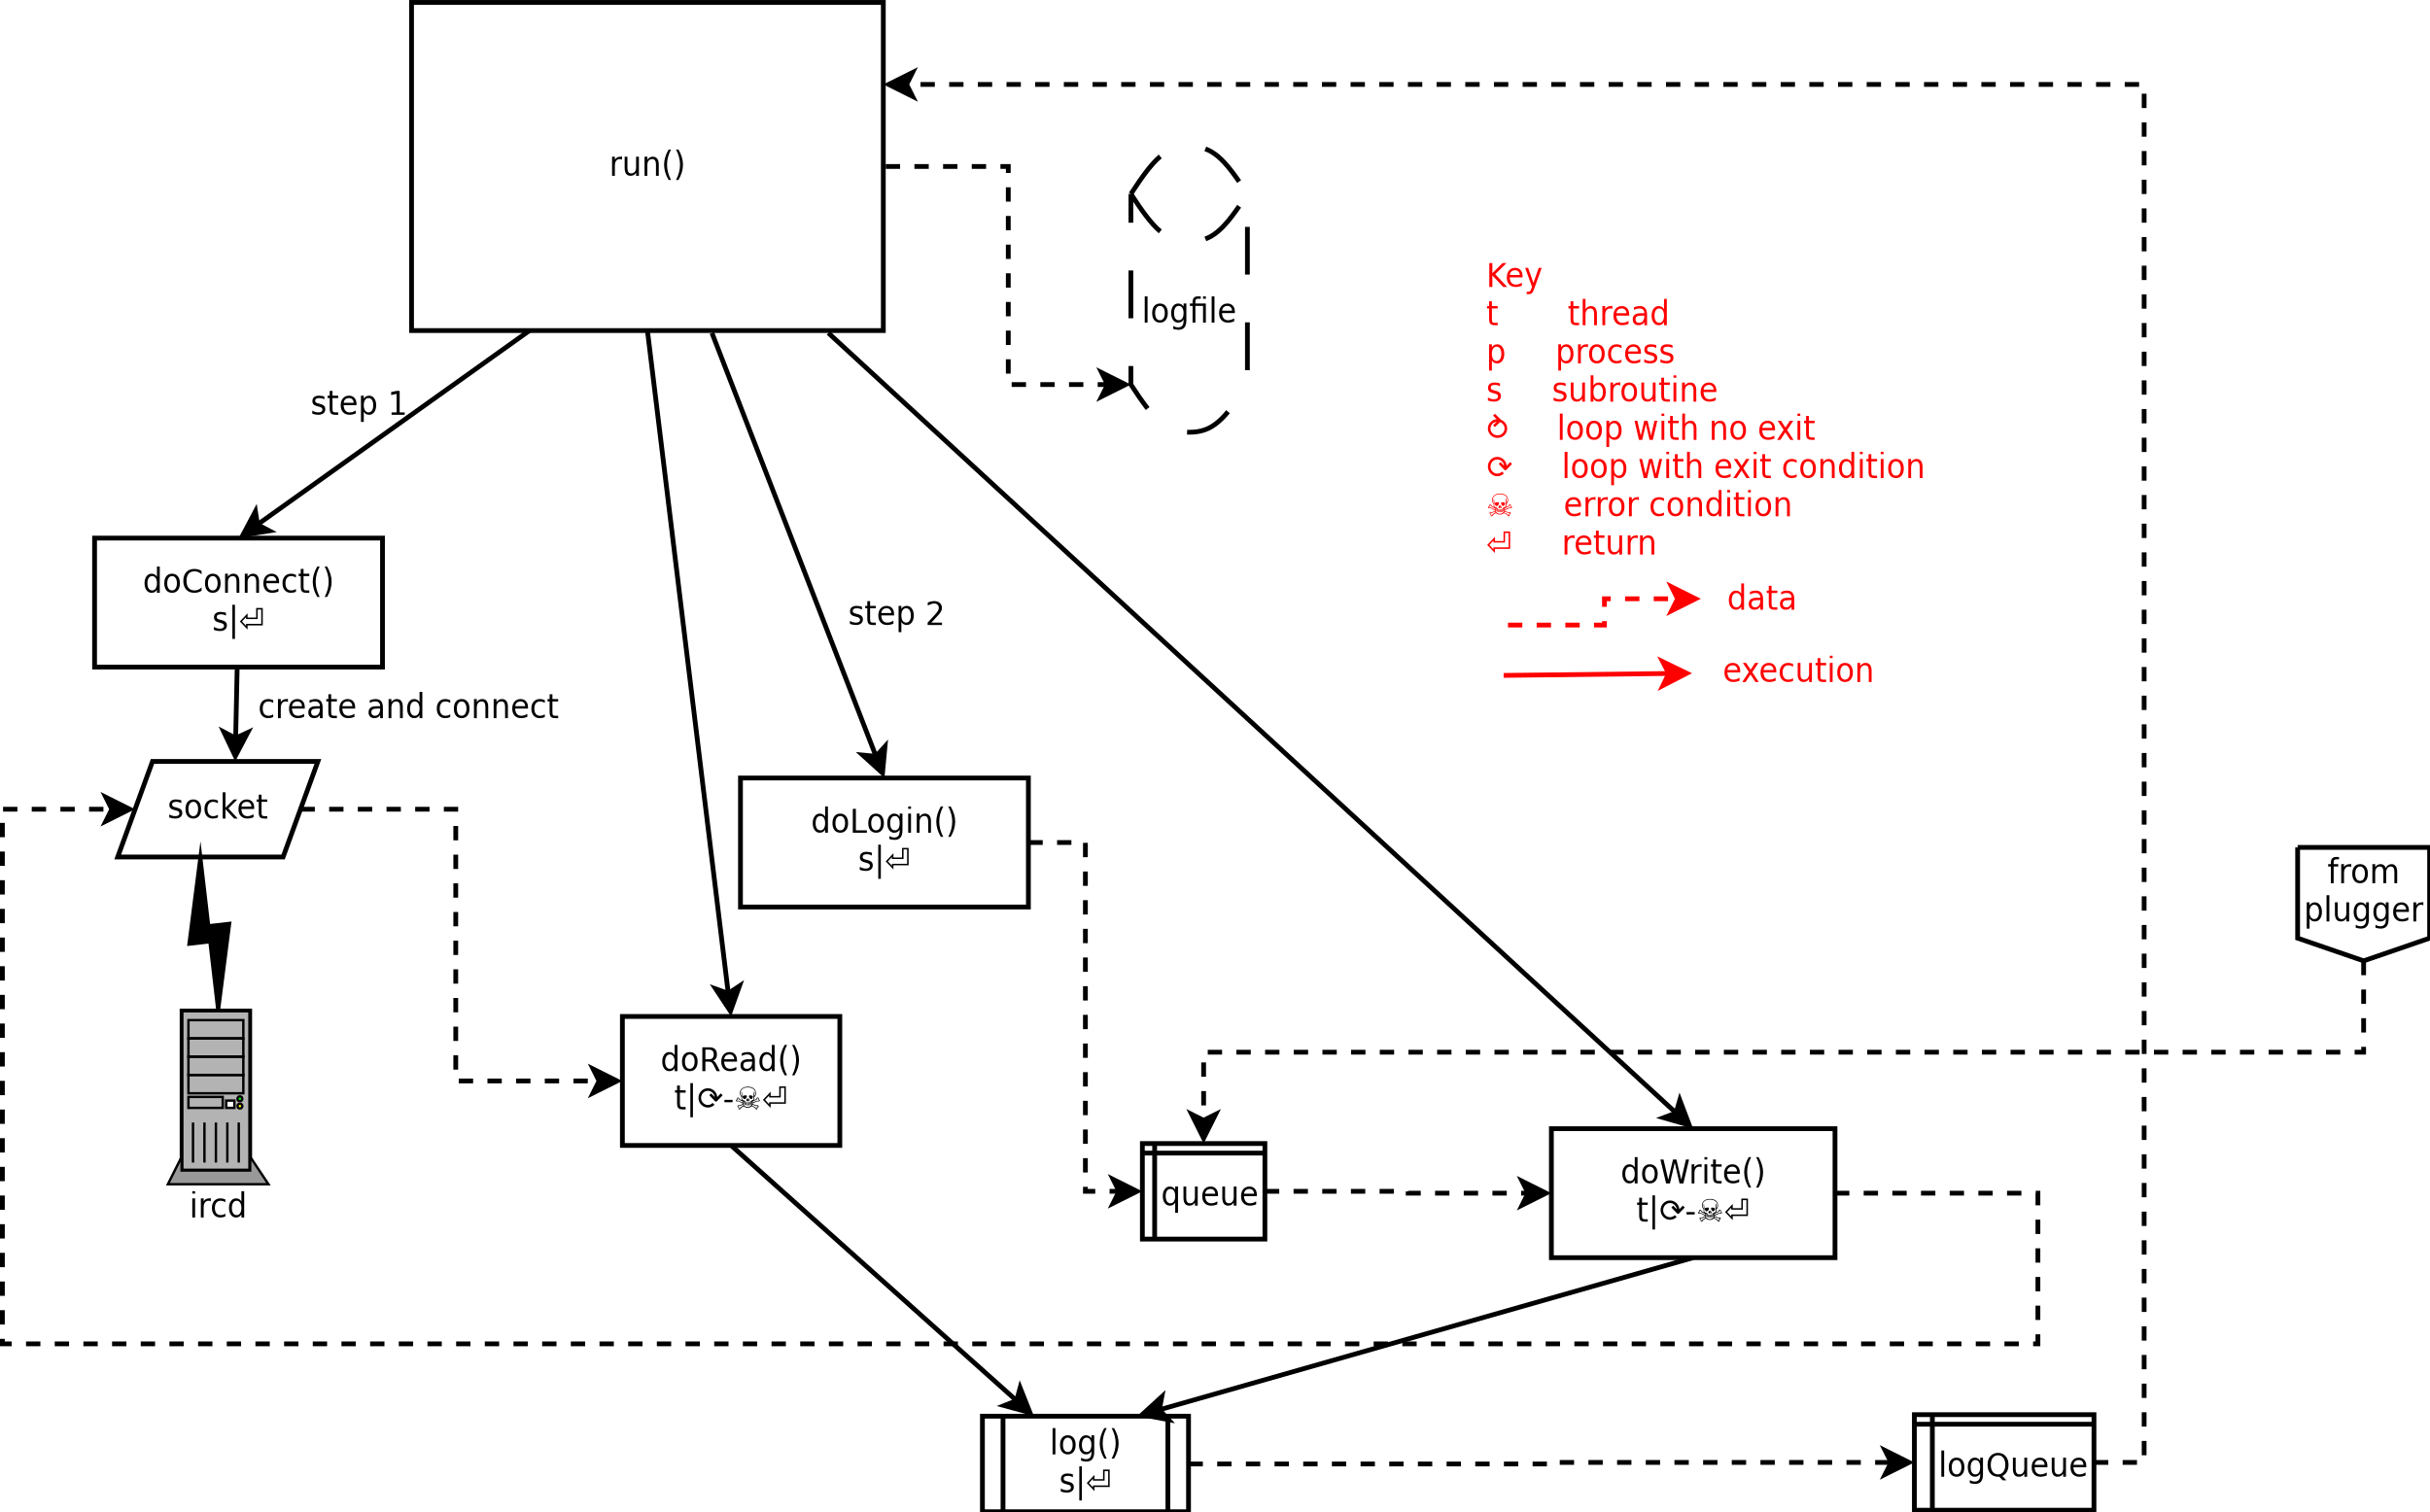 <?xml version="1.0" encoding="UTF-8"?>
<svg xmlns="http://www.w3.org/2000/svg" xmlns:xlink="http://www.w3.org/1999/xlink" width="1017pt" height="633pt" viewBox="0 0 1017 633" version="1.1">
<defs>
<g>
<symbol overflow="visible" id="glyph0-0">
<path style="stroke:none;" d="M 5.906 -6.703 L 5.906 -11 L 7.078 -11 L 7.078 0 L 5.906 0 L 5.906 -1.297 C 5.656 -0.859 5.344 -0.531 4.969 -0.312 C 4.594 -0.102 4.145 0 3.625 0 C 2.77 0 2.07 -0.363 1.531 -1.094 C 0.988 -1.832 0.719 -2.801 0.719 -4 C 0.719 -5.195 0.988 -6.16 1.531 -6.891 C 2.07 -7.629 2.77 -8 3.625 -8 C 4.145 -8 4.594 -7.891 4.969 -7.672 C 5.344 -7.461 5.656 -7.141 5.906 -6.703 Z M 1.922 -4 C 1.922 -3.062 2.098 -2.328 2.453 -1.797 C 2.805 -1.266 3.289 -1 3.906 -1 C 4.531 -1 5.02 -1.266 5.375 -1.797 C 5.727 -2.328 5.906 -3.062 5.906 -4 C 5.906 -4.938 5.727 -5.672 5.375 -6.203 C 5.02 -6.734 4.531 -7 3.906 -7 C 3.289 -7 2.805 -6.734 2.453 -6.203 C 2.098 -5.672 1.922 -4.938 1.922 -4 Z M 1.922 -4 "/>
</symbol>
<symbol overflow="visible" id="glyph0-1">
<path style="stroke:none;" d="M 3.984 -7 C 3.359 -7 2.863 -6.727 2.5 -6.188 C 2.133 -5.656 1.953 -4.926 1.953 -4 C 1.953 -3.07 2.129 -2.336 2.484 -1.797 C 2.848 -1.266 3.348 -1 3.984 -1 C 4.598 -1 5.086 -1.266 5.453 -1.797 C 5.816 -2.336 6 -3.07 6 -4 C 6 -4.914 5.816 -5.645 5.453 -6.188 C 5.086 -6.727 4.598 -7 3.984 -7 Z M 3.984 -8 C 4.992 -8 5.789 -7.645 6.375 -6.938 C 6.957 -6.227 7.25 -5.25 7.25 -4 C 7.25 -2.758 6.957 -1.781 6.375 -1.062 C 5.789 -0.352 4.992 0 3.984 0 C 2.961 0 2.16 -0.352 1.578 -1.062 C 1.004 -1.781 0.719 -2.758 0.719 -4 C 0.719 -5.25 1.004 -6.227 1.578 -6.938 C 2.16 -7.645 2.961 -8 3.984 -8 Z M 3.984 -8 "/>
</symbol>
<symbol overflow="visible" id="glyph0-2">
<path style="stroke:none;" d="M 8.375 -9.141 L 8.375 -7.75 C 7.938 -8.164 7.473 -8.477 6.984 -8.688 C 6.504 -8.895 5.988 -9 5.438 -9 C 4.352 -9 3.52 -8.656 2.938 -7.969 C 2.363 -7.289 2.078 -6.301 2.078 -5 C 2.078 -3.707 2.363 -2.719 2.938 -2.031 C 3.52 -1.344 4.352 -1 5.438 -1 C 5.988 -1 6.504 -1.102 6.984 -1.312 C 7.473 -1.52 7.938 -1.832 8.375 -2.25 L 8.375 -0.875 C 7.926 -0.582 7.453 -0.363 6.953 -0.219 C 6.453 -0.07 5.922 0 5.359 0 C 3.922 0 2.789 -0.441 1.969 -1.328 C 1.145 -2.223 0.734 -3.445 0.734 -5 C 0.734 -6.551 1.145 -7.77 1.969 -8.656 C 2.789 -9.551 3.922 -10 5.359 -10 C 5.922 -10 6.453 -9.926 6.953 -9.781 C 7.461 -9.645 7.938 -9.43 8.375 -9.141 Z M 8.375 -9.141 "/>
</symbol>
<symbol overflow="visible" id="glyph0-3">
<path style="stroke:none;" d="M 7.141 -4.719 L 7.141 0 L 5.969 0 L 5.969 -4.75 C 5.969 -5.5 5.836 -6.062 5.578 -6.438 C 5.316 -6.812 4.922 -7 4.391 -7 C 3.766 -7 3.27 -6.773 2.906 -6.328 C 2.539 -5.879 2.359 -5.266 2.359 -4.484 L 2.359 0 L 1.188 0 L 1.188 -8 L 2.359 -8 L 2.359 -6.703 C 2.641 -7.141 2.969 -7.461 3.344 -7.672 C 3.719 -7.891 4.156 -8 4.656 -8 C 5.469 -8 6.082 -7.719 6.5 -7.156 C 6.926 -6.602 7.141 -5.789 7.141 -4.719 Z M 7.141 -4.719 "/>
</symbol>
<symbol overflow="visible" id="glyph0-4">
<path style="stroke:none;" d="M 7.312 -4.562 L 7.312 -4 L 1.938 -4 C 1.988 -3.031 2.227 -2.285 2.656 -1.766 C 3.094 -1.254 3.695 -1 4.469 -1 C 4.914 -1 5.348 -1.066 5.766 -1.203 C 6.191 -1.336 6.613 -1.535 7.031 -1.797 L 7.031 -0.547 C 6.613 -0.367 6.18 -0.234 5.734 -0.141 C 5.297 -0.047 4.852 0 4.406 0 C 3.27 0 2.367 -0.352 1.703 -1.062 C 1.047 -1.77 0.719 -2.727 0.719 -3.938 C 0.719 -5.188 1.031 -6.176 1.656 -6.906 C 2.289 -7.633 3.141 -8 4.203 -8 C 5.16 -8 5.914 -7.691 6.469 -7.078 C 7.031 -6.461 7.312 -5.625 7.312 -4.562 Z M 6.141 -5 C 6.129 -5.602 5.945 -6.086 5.594 -6.453 C 5.25 -6.816 4.789 -7 4.219 -7 C 3.562 -7 3.035 -6.82 2.641 -6.469 C 2.254 -6.125 2.031 -5.633 1.969 -5 Z M 6.141 -5 "/>
</symbol>
<symbol overflow="visible" id="glyph0-5">
<path style="stroke:none;" d="M 6.344 -7.547 L 6.344 -6.406 C 6.008 -6.602 5.676 -6.75 5.344 -6.844 C 5.008 -6.945 4.676 -7 4.344 -7 C 3.582 -7 2.992 -6.734 2.578 -6.203 C 2.16 -5.68 1.953 -4.945 1.953 -4 C 1.953 -3.051 2.16 -2.312 2.578 -1.781 C 2.992 -1.258 3.582 -1 4.344 -1 C 4.676 -1 5.008 -1.047 5.344 -1.141 C 5.676 -1.242 6.008 -1.395 6.344 -1.594 L 6.344 -0.469 C 6.02 -0.312 5.68 -0.191 5.328 -0.109 C 4.984 -0.035 4.613 0 4.219 0 C 3.145 0 2.289 -0.359 1.656 -1.078 C 1.031 -1.797 0.719 -2.77 0.719 -4 C 0.719 -5.238 1.035 -6.211 1.672 -6.922 C 2.305 -7.641 3.18 -8 4.297 -8 C 4.648 -8 5 -7.957 5.344 -7.875 C 5.688 -7.801 6.02 -7.691 6.344 -7.547 Z M 6.344 -7.547 "/>
</symbol>
<symbol overflow="visible" id="glyph0-6">
<path style="stroke:none;" d="M 2.375 -10 L 2.375 -8 L 4.781 -8 L 4.781 -7 L 2.375 -7 L 2.375 -2.562 C 2.375 -1.906 2.453 -1.477 2.609 -1.281 C 2.773 -1.094 3.102 -1 3.594 -1 L 4.781 -1 L 4.781 0 L 3.594 0 C 2.688 0 2.062 -0.188 1.719 -0.562 C 1.375 -0.945 1.203 -1.645 1.203 -2.656 L 1.203 -7 L 0.344 -7 L 0.344 -8 L 1.203 -8 L 1.203 -10 Z M 2.375 -10 "/>
</symbol>
<symbol overflow="visible" id="glyph0-7">
<path style="stroke:none;" d="M 4.031 -11 C 3.469 -9.926 3.047 -8.863 2.766 -7.812 C 2.492 -6.77 2.359 -5.711 2.359 -4.641 C 2.359 -3.566 2.492 -2.504 2.766 -1.453 C 3.047 -0.398 3.469 0.66 4.031 1.734 L 3.016 1.734 C 2.379 0.641 1.906 -0.43 1.594 -1.484 C 1.281 -2.547 1.125 -3.598 1.125 -4.641 C 1.125 -5.68 1.281 -6.723 1.594 -7.766 C 1.906 -8.816 2.379 -9.895 3.016 -11 Z M 4.031 -11 "/>
</symbol>
<symbol overflow="visible" id="glyph0-8">
<path style="stroke:none;" d="M 1.047 -11 L 2.062 -11 C 2.695 -9.895 3.172 -8.816 3.484 -7.766 C 3.797 -6.723 3.953 -5.68 3.953 -4.641 C 3.953 -3.598 3.797 -2.547 3.484 -1.484 C 3.172 -0.43 2.695 0.641 2.062 1.734 L 1.047 1.734 C 1.609 0.66 2.023 -0.398 2.297 -1.453 C 2.578 -2.504 2.719 -3.566 2.719 -4.641 C 2.719 -5.711 2.578 -6.77 2.297 -7.812 C 2.023 -8.863 1.609 -9.926 1.047 -11 Z M 1.047 -11 "/>
</symbol>
<symbol overflow="visible" id="glyph0-9">
<path style="stroke:none;" d="M 5.75 -7.609 L 5.75 -6.453 C 5.426 -6.629 5.086 -6.766 4.734 -6.859 C 4.379 -6.953 4.008 -7 3.625 -7 C 3.039 -7 2.602 -6.906 2.312 -6.719 C 2.031 -6.531 1.891 -6.238 1.891 -5.844 C 1.891 -5.562 1.988 -5.332 2.188 -5.156 C 2.395 -4.988 2.816 -4.832 3.453 -4.688 L 3.844 -4.594 C 4.676 -4.395 5.266 -4.117 5.609 -3.766 C 5.961 -3.422 6.141 -2.938 6.141 -2.312 C 6.141 -1.602 5.879 -1.039 5.359 -0.625 C 4.836 -0.207 4.117 0 3.203 0 C 2.816 0 2.414 -0.035 2 -0.109 C 1.594 -0.191 1.16 -0.305 0.703 -0.453 L 0.703 -1.734 C 1.141 -1.484 1.566 -1.297 1.984 -1.172 C 2.398 -1.055 2.812 -1 3.219 -1 C 3.77 -1 4.191 -1.098 4.484 -1.297 C 4.785 -1.504 4.938 -1.797 4.938 -2.172 C 4.938 -2.504 4.828 -2.758 4.609 -2.938 C 4.398 -3.125 3.938 -3.301 3.219 -3.469 L 2.812 -3.578 C 2.082 -3.742 1.555 -4 1.234 -4.344 C 0.91 -4.688 0.75 -5.156 0.75 -5.75 C 0.75 -6.457 0.984 -7.008 1.453 -7.406 C 1.93 -7.801 2.609 -8 3.484 -8 C 3.91 -8 4.316 -7.969 4.703 -7.906 C 5.086 -7.844 5.438 -7.742 5.75 -7.609 Z M 5.75 -7.609 "/>
</symbol>
<symbol overflow="visible" id="glyph0-10">
<path style="stroke:none;" d="M 2.734 -11 L 2.734 3.297 L 1.656 3.297 L 1.656 -11 Z M 2.734 -11 "/>
</symbol>
<symbol overflow="visible" id="glyph0-11">
<path style="stroke:none;" d="M 3.641 -0.625 L 0.406 -4 L 3.641 -7.406 L 3.641 -5.625 L 7.234 -5.625 L 7.234 -9.641 L 10 -9.641 L 10 -2.359 L 3.641 -2.359 Z M 3 -5 L 3 -5.828 L 1.312 -4 L 3 -2.172 L 3 -3 L 9.359 -3 L 9.359 -9 L 7.875 -9 L 7.859 -5 Z M 3 -5 "/>
</symbol>
<symbol overflow="visible" id="glyph0-12">
<path style="stroke:none;" d="M 1.922 -4 C 1.922 -3.062 2.098 -2.328 2.453 -1.797 C 2.805 -1.266 3.289 -1 3.906 -1 C 4.531 -1 5.02 -1.266 5.375 -1.797 C 5.727 -2.328 5.906 -3.062 5.906 -4 C 5.906 -4.938 5.727 -5.672 5.375 -6.203 C 5.02 -6.734 4.531 -7 3.906 -7 C 3.289 -7 2.805 -6.734 2.453 -6.203 C 2.098 -5.672 1.922 -4.938 1.922 -4 Z M 5.906 -1.297 C 5.656 -0.859 5.344 -0.531 4.969 -0.312 C 4.594 -0.102 4.145 0 3.625 0 C 2.77 0 2.07 -0.363 1.531 -1.094 C 0.988 -1.832 0.719 -2.801 0.719 -4 C 0.719 -5.195 0.988 -6.16 1.531 -6.891 C 2.07 -7.629 2.77 -8 3.625 -8 C 4.145 -8 4.594 -7.891 4.969 -7.672 C 5.344 -7.461 5.656 -7.141 5.906 -6.703 L 5.906 -8 L 7.078 -8 L 7.078 3 L 5.906 3 Z M 5.906 -1.297 "/>
</symbol>
<symbol overflow="visible" id="glyph0-13">
<path style="stroke:none;" d="M 1.109 -3.281 L 1.109 -8 L 2.266 -8 L 2.266 -3.25 C 2.266 -2.5 2.395 -1.938 2.656 -1.562 C 2.926 -1.188 3.32 -1 3.844 -1 C 4.477 -1 4.977 -1.223 5.344 -1.672 C 5.707 -2.117 5.891 -2.727 5.891 -3.5 L 5.891 -8 L 7.062 -8 L 7.062 0 L 5.891 0 L 5.891 -1.297 C 5.609 -0.859 5.281 -0.531 4.906 -0.312 C 4.531 -0.102 4.094 0 3.594 0 C 2.781 0 2.16 -0.273 1.734 -0.828 C 1.316 -1.391 1.109 -2.207 1.109 -3.281 Z M 4.047 -8.188 Z M 4.047 -8.188 "/>
</symbol>
<symbol overflow="visible" id="glyph0-14">
<path style="stroke:none;" d="M 1.188 -11 L 2.359 -11 L 2.359 -4.547 L 5.844 -8 L 7.328 -8 L 3.562 -4.25 L 7.484 0 L 5.969 0 L 2.359 -3.906 L 2.359 0 L 1.188 0 Z M 1.188 -11 "/>
</symbol>
<symbol overflow="visible" id="glyph0-15">
<path style="stroke:none;" d="M 5.766 -4.422 C 6.047 -4.336 6.316 -4.141 6.578 -3.828 C 6.836 -3.523 7.098 -3.109 7.359 -2.578 L 8.656 0 L 7.281 0 L 6.062 -2.422 C 5.75 -3.055 5.445 -3.477 5.156 -3.688 C 4.863 -3.895 4.461 -4 3.953 -4 L 2.562 -4 L 2.562 0 L 1.281 0 L 1.281 -10 L 4.172 -10 C 5.254 -10 6.062 -9.75 6.594 -9.25 C 7.125 -8.75 7.391 -7.988 7.391 -6.969 C 7.391 -6.32 7.25 -5.781 6.969 -5.344 C 6.695 -4.906 6.297 -4.598 5.766 -4.422 Z M 2.562 -9 L 2.562 -5 L 4.172 -5 C 4.785 -5 5.25 -5.164 5.562 -5.5 C 5.883 -5.844 6.047 -6.344 6.047 -7 C 6.047 -7.664 5.883 -8.164 5.562 -8.5 C 5.25 -8.832 4.785 -9 4.172 -9 Z M 2.562 -9 "/>
</symbol>
<symbol overflow="visible" id="glyph0-16">
<path style="stroke:none;" d="M 4.453 -4 C 3.516 -4 2.863 -3.883 2.5 -3.656 C 2.133 -3.426 1.953 -3.031 1.953 -2.469 C 1.953 -2.008 2.086 -1.648 2.359 -1.391 C 2.629 -1.129 3 -1 3.469 -1 C 4.113 -1 4.633 -1.25 5.031 -1.75 C 5.426 -2.25 5.625 -2.906 5.625 -3.719 L 5.625 -4 Z M 6.781 -4.453 L 6.781 0 L 5.625 0 L 5.625 -1.312 C 5.352 -0.863 5.02 -0.531 4.625 -0.312 C 4.227 -0.102 3.738 0 3.156 0 C 2.426 0 1.848 -0.219 1.422 -0.656 C 0.992 -1.094 0.781 -1.68 0.781 -2.422 C 0.781 -3.266 1.047 -3.906 1.578 -4.344 C 2.117 -4.781 2.922 -5 3.984 -5 L 5.625 -5 L 5.625 -5.125 C 5.625 -5.719 5.445 -6.176 5.094 -6.5 C 4.738 -6.832 4.238 -7 3.594 -7 C 3.188 -7 2.789 -6.945 2.406 -6.844 C 2.02 -6.738 1.648 -6.578 1.297 -6.359 L 1.297 -7.5 C 1.723 -7.664 2.141 -7.789 2.547 -7.875 C 2.953 -7.957 3.344 -8 3.719 -8 C 4.75 -8 5.516 -7.703 6.016 -7.109 C 6.523 -6.523 6.781 -5.641 6.781 -4.453 Z M 6.781 -4.453 "/>
</symbol>
<symbol overflow="visible" id="glyph0-17">
<path style="stroke:none;" d="M 7.391 -1.938 C 6.992 -1.551 6.566 -1.266 6.109 -1.078 C 5.66 -0.879 5.164 -0.781 4.625 -0.781 C 4.062 -0.781 3.562 -0.879 3.125 -1.078 C 2.633 -1.305 2.207 -1.602 1.844 -1.969 C 1.469 -2.352 1.18 -2.789 0.984 -3.281 C 0.785 -3.758 0.688 -4.281 0.688 -4.844 C 0.688 -5.375 0.785 -5.883 0.984 -6.375 C 1.18 -6.852 1.469 -7.289 1.844 -7.688 C 2.219 -8.062 2.645 -8.352 3.125 -8.562 C 3.582 -8.758 4.082 -8.859 4.625 -8.859 C 5.188 -8.859 5.68 -8.758 6.109 -8.562 C 6.609 -8.332 7.035 -8.039 7.391 -7.688 C 7.766 -7.289 8.051 -6.852 8.25 -6.375 C 8.406 -5.988 8.5 -5.586 8.531 -5.172 L 10.016 -6.703 L 10.781 -5.906 L 8.281 -3.312 L 7.703 -3.312 L 5.219 -5.906 L 5.984 -6.703 L 7.453 -5.156 C 7.422 -5.438 7.359 -5.703 7.266 -5.953 C 7.117 -6.305 6.906 -6.629 6.625 -6.922 C 6.375 -7.18 6.066 -7.398 5.703 -7.578 C 5.391 -7.711 5.031 -7.781 4.625 -7.781 C 4.227 -7.781 3.863 -7.711 3.531 -7.578 C 3.188 -7.41 2.879 -7.191 2.609 -6.922 C 2.336 -6.641 2.129 -6.316 1.984 -5.953 C 1.836 -5.598 1.766 -5.227 1.766 -4.844 C 1.766 -4.426 1.832 -4.039 1.969 -3.688 C 2.113 -3.332 2.328 -3.016 2.609 -2.734 C 2.859 -2.473 3.164 -2.254 3.531 -2.078 C 3.844 -1.93 4.195 -1.859 4.594 -1.859 C 5 -1.859 5.367 -1.93 5.703 -2.078 C 6.047 -2.234 6.352 -2.445 6.625 -2.719 Z M 7.391 -1.938 "/>
</symbol>
<symbol overflow="visible" id="glyph0-18">
<path style="stroke:none;" d="M 0.641 -4 L 4.062 -4 L 4.062 -3 L 0.641 -3 Z M 0.641 -4 "/>
</symbol>
<symbol overflow="visible" id="glyph0-19">
<path style="stroke:none;" d="M 5.891 -9.5 C 7.191 -9.5 8.148 -9.078 8.766 -8.234 C 9.016 -7.754 9.141 -7.332 9.141 -6.969 L 9.141 -6.531 C 9.141 -6.031 8.914 -5.562 8.469 -5.125 L 8.5 -4.531 L 8.5 -4.5 C 8.5 -4.281 8.445 -4.078 8.344 -3.891 L 8.375 -3.891 C 9.051 -4.141 9.391 -4.383 9.391 -4.625 C 9.578 -4.875 9.75 -5 9.906 -5 L 9.953 -5 C 10.223 -5 10.359 -4.738 10.359 -4.219 C 10.648 -4.031 10.797 -3.875 10.797 -3.75 L 10.797 -3.625 C 10.703 -3.438 10.535 -3.344 10.297 -3.344 L 9.719 -3.391 C 8.645 -2.93 7.973 -2.613 7.703 -2.438 L 7.703 -2.328 L 9.219 -1.688 L 9.672 -1.781 C 10.086 -1.695 10.297 -1.566 10.297 -1.391 C 10.297 -1.223 10.133 -1.008 9.812 -0.75 C 9.812 -0.25 9.672 0 9.391 0 L 9.344 0 C 9.133 0 8.875 -0.25 8.562 -0.75 L 7.328 -1.344 C 6.992 -0.926 6.457 -0.719 5.719 -0.719 C 4.938 -0.719 4.391 -0.926 4.078 -1.344 C 3.305 -0.938 2.922 -0.676 2.922 -0.562 C 2.703 -0.188 2.5 0 2.312 0 L 2.219 0 C 1.969 0 1.844 -0.238 1.844 -0.719 C 1.539 -1 1.391 -1.234 1.391 -1.422 C 1.391 -1.598 1.566 -1.719 1.922 -1.781 L 2.375 -1.688 L 3.703 -2.328 L 3.703 -2.438 L 1.922 -3.391 L 1.219 -3.344 C 0.926 -3.344 0.766 -3.457 0.734 -3.688 L 0.734 -3.75 C 0.734 -3.844 0.898 -4.008 1.234 -4.25 C 1.254 -4.719 1.348 -4.953 1.516 -4.953 L 1.703 -4.953 C 1.91 -4.953 2.133 -4.723 2.375 -4.266 L 3.203 -3.891 L 3.203 -3.922 L 3.078 -4.453 L 3.141 -5.047 C 2.66 -5.523 2.422 -6.234 2.422 -7.172 C 2.566 -8.18 3.203 -8.895 4.328 -9.312 C 4.766 -9.438 5.285 -9.5 5.891 -9.5 Z M 2.703 -6.953 C 2.703 -6.43 2.859 -5.914 3.172 -5.406 L 3.203 -5.406 L 3.203 -5.922 C 3.098 -6.398 3.047 -6.766 3.047 -7.016 C 3.086 -7.234 3.129 -7.344 3.172 -7.344 L 3.234 -7.344 L 3.328 -7.219 L 3.266 -6.938 L 3.422 -6.016 L 3.422 -5.562 L 3.328 -4.484 L 3.328 -4.406 C 3.328 -4.039 3.664 -3.801 4.344 -3.688 C 4.656 -3.469 4.812 -3.27 4.812 -3.094 L 4.812 -2.953 L 5.391 -2.875 L 5.953 -2.875 L 6.766 -3.047 C 6.766 -3.41 7.18 -3.723 8.016 -3.984 C 8.148 -4.117 8.219 -4.332 8.219 -4.625 L 8.047 -5.844 L 8.266 -6.859 L 8.266 -6.984 L 8.188 -7.266 L 8.375 -7.391 C 8.477 -7.336 8.531 -7.242 8.531 -7.109 L 8.531 -6.781 L 8.344 -5.641 L 8.375 -5.484 C 8.707 -5.848 8.875 -6.227 8.875 -6.625 L 8.875 -6.906 C 8.875 -7.812 8.395 -8.484 7.438 -8.922 C 6.895 -9.109 6.391 -9.203 5.922 -9.203 L 5.656 -9.203 C 4.219 -9.203 3.273 -8.68 2.828 -7.641 C 2.742 -7.379 2.703 -7.148 2.703 -6.953 Z M 5.062 -5.891 C 5.25 -5.836 5.344 -5.703 5.344 -5.484 C 5.344 -5.43 5.344 -5.379 5.344 -5.328 C 5.094 -4.66 4.766 -4.328 4.359 -4.328 L 4.328 -4.328 C 3.973 -4.328 3.711 -4.66 3.547 -5.328 C 3.547 -5.703 4.051 -5.891 5.062 -5.891 Z M 6.578 -5.891 C 7.43 -5.848 7.867 -5.648 7.891 -5.297 C 7.734 -4.648 7.453 -4.328 7.047 -4.328 C 6.773 -4.328 6.492 -4.66 6.203 -5.328 C 6.203 -5.336 6.203 -5.348 6.203 -5.359 C 6.203 -5.703 6.328 -5.879 6.578 -5.891 Z M 7.703 -2.844 L 7.734 -2.844 C 8.93 -3.383 9.586 -3.656 9.703 -3.656 L 10.344 -3.625 C 10.457 -3.656 10.516 -3.688 10.516 -3.719 C 10.223 -3.977 10.078 -4.18 10.078 -4.328 C 10.055 -4.586 10.008 -4.719 9.938 -4.719 C 9.812 -4.688 9.641 -4.473 9.422 -4.078 C 8.348 -3.629 7.812 -3.375 7.812 -3.312 Z M 1.578 -4.672 C 1.516 -4.203 1.453 -3.969 1.391 -3.969 C 1.129 -3.852 1 -3.758 1 -3.688 L 1.359 -3.625 L 1.922 -3.656 C 2.16 -3.582 2.754 -3.297 3.703 -2.797 L 3.703 -2.875 C 3.703 -3.238 3.504 -3.469 3.109 -3.562 C 2.316 -3.895 1.922 -4.191 1.922 -4.453 C 1.816 -4.598 1.703 -4.672 1.578 -4.672 Z M 5.625 -4.594 L 5.719 -4.547 L 5.719 -3.656 L 5.391 -3.344 C 5.234 -3.395 5.156 -3.523 5.156 -3.734 C 5.156 -4.148 5.312 -4.438 5.625 -4.594 Z M 5.938 -4.609 C 6.227 -4.41 6.375 -4.098 6.375 -3.672 C 6.375 -3.484 6.285 -3.375 6.109 -3.344 L 5.812 -3.656 L 5.812 -4.562 Z M 3.984 -2.297 C 4.191 -1.453 4.766 -1.031 5.703 -1.031 C 6.641 -1.094 7.203 -1.523 7.391 -2.328 C 7.391 -2.367 7.391 -2.414 7.391 -2.469 C 7.391 -2.738 7.453 -3.098 7.578 -3.547 C 7.43 -3.391 7.297 -2.941 7.172 -2.203 C 6.859 -1.891 6.457 -1.734 5.969 -1.734 L 5.609 -1.734 C 4.734 -1.828 4.27 -2.062 4.219 -2.438 C 4.176 -2.844 4.055 -3.211 3.859 -3.547 C 3.953 -3.148 4 -2.812 4 -2.531 C 4 -2.445 3.992 -2.367 3.984 -2.297 Z M 4.125 -3.391 C 4.238 -3.234 4.363 -2.867 4.5 -2.297 L 4.547 -2.297 L 4.547 -2.875 C 4.504 -3.145 4.363 -3.316 4.125 -3.391 Z M 6.969 -2.875 L 6.969 -2.297 C 7.039 -2.297 7.082 -2.461 7.094 -2.797 L 7.25 -3.344 C 7.195 -3.344 7.113 -3.203 7 -2.922 Z M 4.781 -2.828 L 4.781 -2.547 L 4.875 -2.516 L 4.875 -2.797 Z M 6.688 -2.828 L 6.688 -2.516 L 6.844 -2.578 L 6.844 -2.891 Z M 4.984 -2.797 L 4.984 -2.469 L 5.125 -2.438 L 5.125 -2.75 Z M 6.406 -2.75 L 6.406 -2.438 L 6.578 -2.484 L 6.578 -2.797 Z M 6.109 -2.75 L 6.109 -2.359 L 6.266 -2.375 L 6.25 -2.75 Z M 5.516 -2.719 L 5.516 -2.359 L 5.719 -2.359 L 5.719 -2.719 Z M 5.844 -2.719 L 5.844 -2.359 L 6 -2.359 L 6 -2.719 Z M 4.984 -2.328 L 4.984 -2 L 5.125 -1.969 L 5.125 -2.297 Z M 5.844 -2.203 L 5.844 -1.891 L 6 -1.891 L 6 -2.25 Z M 5.516 -2.203 L 5.516 -1.891 L 5.719 -1.891 L 5.719 -2.203 Z M 2.406 -1.422 L 1.734 -1.453 L 1.688 -1.422 L 1.688 -1.312 C 1.969 -1.062 2.109 -0.836 2.109 -0.641 C 2.141 -0.398 2.176 -0.281 2.219 -0.281 C 2.301 -0.281 2.477 -0.5 2.75 -0.938 C 3.352 -1.258 3.723 -1.484 3.859 -1.609 C 3.773 -1.773 3.734 -1.922 3.734 -2.047 C 3.004 -1.629 2.562 -1.422 2.406 -1.422 Z M 7.656 -2 L 7.531 -1.578 C 8.539 -1.141 9.047 -0.828 9.047 -0.641 C 9.047 -0.578 9.133 -0.457 9.312 -0.281 C 9.406 -0.281 9.477 -0.5 9.531 -0.938 L 9.938 -1.344 C 9.906 -1.414 9.828 -1.453 9.703 -1.453 L 9.109 -1.422 Z M 5.219 -2.719 L 5.203 -2.391 L 5.391 -2.359 L 5.391 -2.719 Z M 5.234 -2.25 L 5.234 -1.938 L 5.391 -1.891 L 5.391 -2.203 Z M 4.719 -2.406 L 4.719 -2.109 L 4.891 -2.062 L 4.891 -2.375 Z M 6.125 -2.234 L 6.125 -1.906 L 6.297 -1.953 L 6.297 -2.266 Z M 6.406 -2.297 L 6.406 -1.969 L 6.562 -2 L 6.562 -2.328 Z M 6.688 -2.391 L 6.688 -2.078 L 6.844 -2.125 L 6.844 -2.422 Z M 6.688 -2.391 "/>
</symbol>
<symbol overflow="visible" id="glyph0-20">
<path style="stroke:none;" d="M 1.219 -11 L 2.391 -11 L 2.391 0 L 1.219 0 Z M 1.219 -11 "/>
</symbol>
<symbol overflow="visible" id="glyph0-21">
<path style="stroke:none;" d="M 5.906 -4 C 5.906 -4.945 5.727 -5.68 5.375 -6.203 C 5.031 -6.734 4.539 -7 3.906 -7 C 3.281 -7 2.789 -6.734 2.438 -6.203 C 2.094 -5.68 1.922 -4.945 1.922 -4 C 1.922 -3.051 2.094 -2.312 2.438 -1.781 C 2.789 -1.258 3.281 -1 3.906 -1 C 4.539 -1 5.031 -1.258 5.375 -1.781 C 5.727 -2.312 5.906 -3.051 5.906 -4 Z M 7.078 -1.016 C 7.078 0.336 6.805 1.344 6.266 2 C 5.723 2.664 4.898 3 3.797 3 C 3.391 3 3.004 2.961 2.641 2.891 C 2.273 2.828 1.922 2.734 1.578 2.609 L 1.578 1.375 C 1.922 1.594 2.258 1.75 2.594 1.844 C 2.926 1.945 3.266 2 3.609 2 C 4.379 2 4.953 1.773 5.328 1.328 C 5.711 0.891 5.906 0.223 5.906 -0.672 L 5.906 -1.312 C 5.664 -0.875 5.352 -0.547 4.969 -0.328 C 4.594 -0.109 4.145 0 3.625 0 C 2.75 0 2.047 -0.363 1.516 -1.094 C 0.984 -1.82 0.719 -2.789 0.719 -4 C 0.719 -5.207 0.984 -6.176 1.516 -6.906 C 2.047 -7.633 2.75 -8 3.625 -8 C 4.145 -8 4.594 -7.891 4.969 -7.672 C 5.352 -7.453 5.664 -7.125 5.906 -6.688 L 5.906 -8 L 7.078 -8 Z M 7.078 -1.016 "/>
</symbol>
<symbol overflow="visible" id="glyph0-22">
<path style="stroke:none;" d="M 5.125 -9 C 4.188 -9 3.441 -8.641 2.891 -7.922 C 2.348 -7.211 2.078 -6.238 2.078 -5 C 2.078 -3.77 2.348 -2.797 2.891 -2.078 C 3.441 -1.359 4.188 -1 5.125 -1 C 6.051 -1 6.785 -1.359 7.328 -2.078 C 7.879 -2.797 8.156 -3.77 8.156 -5 C 8.156 -6.238 7.879 -7.211 7.328 -7.922 C 6.785 -8.641 6.051 -9 5.125 -9 Z M 6.922 -0.328 L 8.609 1.5 L 7.062 1.5 L 5.656 0 C 5.52 0 5.41 0 5.328 0 C 5.254 0 5.188 0 5.125 0 C 3.789 0 2.723 -0.453 1.922 -1.359 C 1.129 -2.266 0.734 -3.477 0.734 -5 C 0.734 -6.531 1.129 -7.742 1.922 -8.641 C 2.723 -9.547 3.789 -10 5.125 -10 C 6.445 -10 7.504 -9.547 8.297 -8.641 C 9.098 -7.734 9.5 -6.516 9.5 -4.984 C 9.5 -3.859 9.273 -2.895 8.828 -2.094 C 8.391 -1.289 7.754 -0.703 6.922 -0.328 Z M 6.922 -0.328 "/>
</symbol>
<symbol overflow="visible" id="glyph0-23">
<path style="stroke:none;" d="M 0.438 -10 L 1.734 -10 L 3.719 -1.547 L 5.703 -10 L 7.141 -10 L 9.141 -1.547 L 11.125 -10 L 12.422 -10 L 10.047 0 L 8.438 0 L 6.438 -8.688 L 4.422 0 L 2.812 0 Z M 0.438 -10 "/>
</symbol>
<symbol overflow="visible" id="glyph0-24">
<path style="stroke:none;" d="M 5.344 -6.75 C 5.207 -6.832 5.062 -6.895 4.906 -6.938 C 4.758 -6.977 4.594 -7 4.406 -7 C 3.75 -7 3.242 -6.754 2.891 -6.266 C 2.535 -5.785 2.359 -5.094 2.359 -4.188 L 2.359 0 L 1.188 0 L 1.188 -8 L 2.359 -8 L 2.359 -6.734 C 2.598 -7.16 2.914 -7.477 3.312 -7.688 C 3.707 -7.895 4.188 -8 4.75 -8 C 4.832 -8 4.922 -8.008 5.016 -8.031 C 5.109 -8.051 5.219 -8.082 5.344 -8.125 Z M 5.344 -6.75 "/>
</symbol>
<symbol overflow="visible" id="glyph0-25">
<path style="stroke:none;" d="M 1.219 -8 L 2.391 -8 L 2.391 0 L 1.219 0 Z M 1.219 -11 L 2.391 -11 L 2.391 -10 L 1.219 -10 Z M 1.219 -11 "/>
</symbol>
<symbol overflow="visible" id="glyph0-26">
<path style="stroke:none;" d="M 1.281 -10 L 2.562 -10 L 2.562 -5.781 L 6.812 -10 L 8.469 -10 L 3.766 -5.344 L 8.797 0 L 7.109 0 L 2.562 -4.812 L 2.562 0 L 1.281 0 Z M 1.281 -10 "/>
</symbol>
<symbol overflow="visible" id="glyph0-27">
<path style="stroke:none;" d="M 4.188 0.703 C 3.852 1.66 3.531 2.281 3.219 2.562 C 2.906 2.852 2.488 3 1.969 3 L 1.031 3 L 1.031 2 L 1.719 2 C 2.039 2 2.289 1.91 2.469 1.734 C 2.645 1.566 2.836 1.16 3.047 0.516 L 3.266 -0.078 L 0.391 -8 L 1.625 -8 L 3.844 -1.703 L 6.062 -8 L 7.312 -8 Z M 4.188 0.703 "/>
</symbol>
<symbol overflow="visible" id="glyph0-28">
<path style="stroke:none;" d=""/>
</symbol>
<symbol overflow="visible" id="glyph0-29">
<path style="stroke:none;" d="M 7.141 -4.719 L 7.141 0 L 5.969 0 L 5.969 -4.75 C 5.969 -5.5 5.836 -6.062 5.578 -6.438 C 5.316 -6.812 4.922 -7 4.391 -7 C 3.766 -7 3.27 -6.773 2.906 -6.328 C 2.539 -5.879 2.359 -5.266 2.359 -4.484 L 2.359 0 L 1.188 0 L 1.188 -11 L 2.359 -11 L 2.359 -6.703 C 2.641 -7.141 2.969 -7.461 3.344 -7.672 C 3.719 -7.891 4.156 -8 4.656 -8 C 5.469 -8 6.082 -7.719 6.5 -7.156 C 6.926 -6.602 7.141 -5.789 7.141 -4.719 Z M 7.141 -4.719 "/>
</symbol>
<symbol overflow="visible" id="glyph0-30">
<path style="stroke:none;" d="M 2.359 -1.297 L 2.359 3 L 1.188 3 L 1.188 -8 L 2.359 -8 L 2.359 -6.703 C 2.598 -7.141 2.906 -7.461 3.281 -7.672 C 3.656 -7.891 4.102 -8 4.625 -8 C 5.488 -8 6.191 -7.629 6.734 -6.891 C 7.273 -6.16 7.547 -5.195 7.547 -4 C 7.547 -2.801 7.273 -1.832 6.734 -1.094 C 6.191 -0.363 5.488 0 4.625 0 C 4.102 0 3.656 -0.102 3.281 -0.312 C 2.906 -0.531 2.598 -0.859 2.359 -1.297 Z M 6.328 -4 C 6.328 -4.938 6.148 -5.672 5.797 -6.203 C 5.441 -6.734 4.957 -7 4.344 -7 C 3.727 -7 3.242 -6.734 2.891 -6.203 C 2.535 -5.672 2.359 -4.938 2.359 -4 C 2.359 -3.062 2.535 -2.328 2.891 -1.797 C 3.242 -1.266 3.727 -1 4.344 -1 C 4.957 -1 5.441 -1.266 5.797 -1.797 C 6.148 -2.328 6.328 -3.062 6.328 -4 Z M 6.328 -4 "/>
</symbol>
<symbol overflow="visible" id="glyph0-31">
<path style="stroke:none;" d="M 6.328 -4 C 6.328 -4.938 6.148 -5.672 5.797 -6.203 C 5.441 -6.734 4.957 -7 4.344 -7 C 3.727 -7 3.242 -6.734 2.891 -6.203 C 2.535 -5.672 2.359 -4.938 2.359 -4 C 2.359 -3.062 2.535 -2.328 2.891 -1.797 C 3.242 -1.266 3.727 -1 4.344 -1 C 4.957 -1 5.441 -1.266 5.797 -1.797 C 6.148 -2.328 6.328 -3.062 6.328 -4 Z M 2.359 -6.703 C 2.598 -7.141 2.906 -7.461 3.281 -7.672 C 3.656 -7.891 4.102 -8 4.625 -8 C 5.488 -8 6.191 -7.629 6.734 -6.891 C 7.273 -6.16 7.547 -5.195 7.547 -4 C 7.547 -2.801 7.273 -1.832 6.734 -1.094 C 6.191 -0.363 5.488 0 4.625 0 C 4.102 0 3.656 -0.102 3.281 -0.312 C 2.906 -0.531 2.598 -0.859 2.359 -1.297 L 2.359 0 L 1.188 0 L 1.188 -11 L 2.359 -11 Z M 2.359 -6.703 "/>
</symbol>
<symbol overflow="visible" id="glyph0-32">
<path style="stroke:none;" d="M 4.703 -0.812 C 4.172 -0.812 3.664 -0.91 3.188 -1.109 C 2.719 -1.297 2.281 -1.582 1.875 -1.969 C 1.5 -2.352 1.203 -2.781 0.984 -3.25 C 0.785 -3.695 0.688 -4.191 0.688 -4.734 C 0.688 -5.273 0.785 -5.773 0.984 -6.234 C 1.203 -6.703 1.5 -7.129 1.875 -7.516 C 2.281 -7.898 2.719 -8.188 3.188 -8.375 C 3.562 -8.531 3.957 -8.625 4.375 -8.656 L 2.844 -10.141 L 3.641 -10.906 L 6.188 -8.406 C 6.695 -8.207 7.16 -7.91 7.578 -7.516 C 7.953 -7.129 8.242 -6.703 8.453 -6.234 C 8.66 -5.773 8.766 -5.273 8.766 -4.734 C 8.766 -4.191 8.664 -3.695 8.469 -3.25 C 8.25 -2.781 7.953 -2.352 7.578 -1.969 C 7.172 -1.582 6.734 -1.297 6.266 -1.109 C 5.785 -0.91 5.266 -0.812 4.703 -0.812 Z M 4.391 -7.578 C 4.109 -7.547 3.844 -7.477 3.594 -7.375 C 3.238 -7.238 2.914 -7.031 2.625 -6.75 C 2.363 -6.5 2.156 -6.191 2 -5.828 C 1.844 -5.516 1.766 -5.156 1.766 -4.75 C 1.766 -4.352 1.836 -3.988 1.984 -3.656 C 2.141 -3.312 2.352 -3.004 2.625 -2.734 C 2.906 -2.461 3.227 -2.25 3.594 -2.094 C 3.945 -1.957 4.316 -1.891 4.703 -1.891 C 5.117 -1.891 5.504 -1.957 5.859 -2.094 C 6.211 -2.238 6.535 -2.453 6.828 -2.734 C 7.086 -2.984 7.301 -3.289 7.469 -3.656 C 7.613 -3.969 7.688 -4.32 7.688 -4.719 C 7.688 -5.125 7.613 -5.492 7.469 -5.828 C 7.312 -6.172 7.098 -6.477 6.828 -6.75 C 6.523 -7.051 6.18 -7.27 5.797 -7.406 L 3.641 -5.344 L 2.844 -6.094 Z M 4.391 -7.578 "/>
</symbol>
<symbol overflow="visible" id="glyph0-33">
<path style="stroke:none;" d="M 0.547 -8 L 1.719 -8 L 3.172 -1.75 L 4.625 -8 L 6 -8 L 7.469 -1.75 L 8.922 -8 L 10.094 -8 L 8.234 0 L 6.844 0 L 5.312 -6.562 L 3.781 0 L 2.406 0 Z M 0.547 -8 "/>
</symbol>
<symbol overflow="visible" id="glyph0-34">
<path style="stroke:none;" d="M 7.141 -8 L 4.562 -4.109 L 7.266 0 L 5.891 0 L 3.828 -3.141 L 1.75 0 L 0.375 0 L 3.141 -4.188 L 0.609 -8 L 1.984 -8 L 3.875 -5.156 L 5.75 -8 Z M 7.141 -8 "/>
</symbol>
<symbol overflow="visible" id="glyph0-35">
<path style="stroke:none;" d="M 1.281 -10 L 2.562 -10 L 2.562 -1 L 7.172 -1 L 7.172 0 L 1.281 0 Z M 1.281 -10 "/>
</symbol>
<symbol overflow="visible" id="glyph0-36">
<path style="stroke:none;" d="M 6.969 -8 L 6.969 0 L 5.797 0 L 5.797 -7 L 2.594 -7 L 2.594 0 L 1.422 0 L 1.422 -7 L 0.297 -7 L 0.297 -8 L 1.422 -8 L 1.422 -8.531 C 1.422 -9.363 1.602 -9.984 1.969 -10.391 C 2.332 -10.797 2.895 -11 3.656 -11 L 4.828 -11 L 4.828 -10 L 3.703 -10 C 3.285 -10 2.992 -9.906 2.828 -9.719 C 2.672 -9.531 2.594 -9.191 2.594 -8.703 L 2.594 -8 Z M 5.797 -11 L 6.969 -11 L 6.969 -10 L 5.797 -10 Z M 5.797 -11 "/>
</symbol>
<symbol overflow="visible" id="glyph0-37">
<path style="stroke:none;" d="M 1.609 -1 L 3.703 -1 L 3.703 -8.75 L 1.422 -8.266 L 1.422 -9.516 L 3.688 -10 L 4.984 -10 L 4.984 -1 L 7.078 -1 L 7.078 0 L 1.609 0 Z M 1.609 -1 "/>
</symbol>
<symbol overflow="visible" id="glyph0-38">
<path style="stroke:none;" d="M 2.5 -1 L 6.969 -1 L 6.969 0 L 0.953 0 L 0.953 -1 C 1.441 -1.531 2.102 -2.25 2.938 -3.156 C 3.781 -4.062 4.312 -4.648 4.531 -4.922 C 4.938 -5.41 5.219 -5.82 5.375 -6.156 C 5.539 -6.5 5.625 -6.836 5.625 -7.172 C 5.625 -7.711 5.445 -8.148 5.094 -8.484 C 4.75 -8.828 4.289 -9 3.719 -9 C 3.312 -9 2.883 -8.922 2.438 -8.766 C 2 -8.617 1.523 -8.395 1.016 -8.094 L 1.016 -9.422 C 1.535 -9.617 2.02 -9.766 2.469 -9.859 C 2.914 -9.953 3.32 -10 3.688 -10 C 4.676 -10 5.461 -9.738 6.047 -9.219 C 6.629 -8.707 6.922 -8.02 6.922 -7.156 C 6.922 -6.75 6.848 -6.363 6.703 -6 C 6.555 -5.633 6.289 -5.203 5.906 -4.703 C 5.801 -4.578 5.461 -4.203 4.891 -3.578 C 4.328 -2.961 3.531 -2.102 2.5 -1 Z M 2.5 -1 "/>
</symbol>
<symbol overflow="visible" id="glyph0-39">
<path style="stroke:none;" d="M 4.828 -11 L 4.828 -10 L 3.703 -10 C 3.285 -10 2.992 -9.906 2.828 -9.719 C 2.672 -9.531 2.594 -9.191 2.594 -8.703 L 2.594 -8 L 4.516 -8 L 4.516 -7 L 2.594 -7 L 2.594 0 L 1.422 0 L 1.422 -7 L 0.297 -7 L 0.297 -8 L 1.422 -8 L 1.422 -8.531 C 1.422 -9.383 1.602 -10.008 1.969 -10.406 C 2.332 -10.801 2.914 -11 3.719 -11 Z M 4.828 -11 "/>
</symbol>
<symbol overflow="visible" id="glyph0-40">
<path style="stroke:none;" d="M 6.766 -6.422 C 7.055 -6.953 7.406 -7.348 7.812 -7.609 C 8.219 -7.867 8.695 -8 9.25 -8 C 9.988 -8 10.555 -7.711 10.953 -7.141 C 11.359 -6.578 11.562 -5.77 11.562 -4.719 L 11.562 0 L 10.391 0 L 10.391 -4.75 C 10.391 -5.508 10.266 -6.07 10.016 -6.438 C 9.773 -6.812 9.41 -7 8.922 -7 C 8.316 -7 7.836 -6.773 7.484 -6.328 C 7.129 -5.879 6.953 -5.266 6.953 -4.484 L 6.953 0 L 5.781 0 L 5.781 -4.75 C 5.781 -5.508 5.66 -6.07 5.422 -6.438 C 5.18 -6.812 4.805 -7 4.297 -7 C 3.703 -7 3.227 -6.77 2.875 -6.312 C 2.531 -5.863 2.359 -5.254 2.359 -4.484 L 2.359 0 L 1.188 0 L 1.188 -8 L 2.359 -8 L 2.359 -6.703 C 2.617 -7.141 2.938 -7.461 3.312 -7.672 C 3.688 -7.891 4.129 -8 4.641 -8 C 5.16 -8 5.598 -7.863 5.953 -7.594 C 6.316 -7.332 6.586 -6.941 6.766 -6.422 Z M 6.766 -6.422 "/>
</symbol>
</g>
</defs>
<g id="surface296232">
<rect x="0" y="0" width="1017" height="633" style="fill:rgb(100%,100%,100%);fill-opacity:1;stroke:none;"/>
<path style="fill-rule:evenodd;fill:rgb(100%,100%,100%);fill-opacity:1;stroke-width:0.1;stroke-linecap:butt;stroke-linejoin:miter;stroke:rgb(0%,0%,0%);stroke-opacity:1;stroke-miterlimit:10;" d="M 1.035 -8.839 L 7.06 -8.839 L 7.06 -6.139 L 1.035 -6.139 Z M 1.035 -8.839 " transform="matrix(20,0,0,20,18.883,402.049)"/>
<g style="fill:rgb(0%,0%,0%);fill-opacity:1;">
  <use xlink:href="#glyph0-0" x="59.777" y="248.172"/>
  <use xlink:href="#glyph0-1" x="68.039" y="248.172"/>
  <use xlink:href="#glyph0-2" x="75.988" y="248.172"/>
  <use xlink:href="#glyph0-1" x="85.07" y="248.172"/>
  <use xlink:href="#glyph0-3" x="93.02" y="248.172"/>
  <use xlink:href="#glyph0-3" x="101.262" y="248.172"/>
  <use xlink:href="#glyph0-4" x="109.504" y="248.172"/>
  <use xlink:href="#glyph0-5" x="117.512" y="248.172"/>
  <use xlink:href="#glyph0-6" x="124.66" y="248.172"/>
  <use xlink:href="#glyph0-7" x="129.758" y="248.172"/>
  <use xlink:href="#glyph0-8" x="134.836" y="248.172"/>
</g>
<g style="fill:rgb(0%,0%,0%);fill-opacity:1;">
  <use xlink:href="#glyph0-9" x="88.82" y="264.172"/>
  <use xlink:href="#glyph0-10" x="95.598" y="264.172"/>
  <use xlink:href="#glyph0-11" x="99.973" y="264.172"/>
</g>
<path style="fill-rule:evenodd;fill:rgb(100%,100%,100%);fill-opacity:1;stroke-width:0.1;stroke-linecap:butt;stroke-linejoin:miter;stroke:rgb(0%,0%,0%);stroke-opacity:1;stroke-miterlimit:10;" d="M 22.961 3.834 L 25.525 3.834 L 25.525 5.834 L 22.961 5.834 Z M 22.961 3.834 " transform="matrix(20,0,0,20,18.883,402.049)"/>
<path style="fill:none;stroke-width:0.1;stroke-linecap:butt;stroke-linejoin:miter;stroke:rgb(0%,0%,0%);stroke-opacity:1;stroke-miterlimit:10;" d="M 23.218 3.834 L 23.218 5.834 " transform="matrix(20,0,0,20,18.883,402.049)"/>
<path style="fill:none;stroke-width:0.1;stroke-linecap:butt;stroke-linejoin:miter;stroke:rgb(0%,0%,0%);stroke-opacity:1;stroke-miterlimit:10;" d="M 22.961 4.034 L 25.525 4.034 " transform="matrix(20,0,0,20,18.883,402.049)"/>
<g style="fill:rgb(0%,0%,0%);fill-opacity:1;">
  <use xlink:href="#glyph0-12" x="485.938" y="504.734"/>
  <use xlink:href="#glyph0-13" x="494.199" y="504.734"/>
  <use xlink:href="#glyph0-4" x="502.441" y="504.734"/>
  <use xlink:href="#glyph0-13" x="510.449" y="504.734"/>
  <use xlink:href="#glyph0-4" x="518.691" y="504.734"/>
</g>
<path style="fill-rule:evenodd;fill:rgb(100%,100%,100%);fill-opacity:1;stroke-width:0.1;stroke-linecap:butt;stroke-linejoin:miter;stroke:rgb(0%,0%,0%);stroke-opacity:1;stroke-miterlimit:10;" d="M 2.247 -4.164 L 5.708 -4.164 L 4.98 -2.164 L 1.519 -2.164 Z M 2.247 -4.164 " transform="matrix(20,0,0,20,18.883,402.049)"/>
<g style="fill:rgb(0%,0%,0%);fill-opacity:1;">
  <use xlink:href="#glyph0-9" x="70.133" y="342.676"/>
  <use xlink:href="#glyph0-1" x="76.91" y="342.676"/>
  <use xlink:href="#glyph0-5" x="84.859" y="342.676"/>
  <use xlink:href="#glyph0-14" x="92.008" y="342.676"/>
  <use xlink:href="#glyph0-4" x="99.078" y="342.676"/>
  <use xlink:href="#glyph0-6" x="107.086" y="342.676"/>
</g>
<path style="fill:none;stroke-width:0.1;stroke-linecap:butt;stroke-linejoin:miter;stroke:rgb(0%,0%,0%);stroke-opacity:1;stroke-miterlimit:10;" d="M 4.018 -6.089 L 3.987 -4.651 " transform="matrix(20,0,0,20,18.883,402.049)"/>
<path style="fill-rule:evenodd;fill:rgb(0%,0%,0%);fill-opacity:1;stroke-width:0.1;stroke-linecap:butt;stroke-linejoin:miter;stroke:rgb(0%,0%,0%);stroke-opacity:1;stroke-miterlimit:10;" d="M 3.98 -4.276 L 3.74 -4.781 L 3.987 -4.651 L 4.24 -4.77 Z M 3.98 -4.276 " transform="matrix(20,0,0,20,18.883,402.049)"/>
<path style="fill-rule:evenodd;fill:rgb(100%,100%,100%);fill-opacity:1;stroke-width:0.1;stroke-linecap:butt;stroke-linejoin:miter;stroke:rgb(0%,0%,0%);stroke-opacity:1;stroke-miterlimit:10;" d="M 12.08 1.174 L 16.63 1.174 L 16.63 3.874 L 12.08 3.874 Z M 12.08 1.174 " transform="matrix(20,0,0,20,18.883,402.049)"/>
<g style="fill:rgb(0%,0%,0%);fill-opacity:1;">
  <use xlink:href="#glyph0-0" x="276.449" y="448.438"/>
  <use xlink:href="#glyph0-1" x="284.711" y="448.438"/>
  <use xlink:href="#glyph0-15" x="292.66" y="448.438"/>
  <use xlink:href="#glyph0-4" x="301.137" y="448.438"/>
  <use xlink:href="#glyph0-16" x="309.145" y="448.438"/>
  <use xlink:href="#glyph0-0" x="317.113" y="448.438"/>
  <use xlink:href="#glyph0-7" x="325.375" y="448.438"/>
  <use xlink:href="#glyph0-8" x="330.453" y="448.438"/>
</g>
<g style="fill:rgb(0%,0%,0%);fill-opacity:1;">
  <use xlink:href="#glyph0-6" x="282.172" y="464.438"/>
  <use xlink:href="#glyph0-10" x="287.27" y="464.438"/>
  <use xlink:href="#glyph0-17" x="291.645" y="464.438"/>
  <use xlink:href="#glyph0-18" x="302.543" y="464.438"/>
  <use xlink:href="#glyph0-19" x="307.23" y="464.438"/>
  <use xlink:href="#glyph0-11" x="318.891" y="464.438"/>
</g>
<path style="fill-rule:evenodd;fill:rgb(100%,100%,100%);fill-opacity:1;stroke-width:0.1;stroke-linecap:butt;stroke-linejoin:miter;stroke:rgb(0%,0%,0%);stroke-opacity:1;stroke-miterlimit:10;" d="M 39.116 9.509 L 42.874 9.509 L 42.874 11.509 L 39.116 11.509 Z M 39.116 9.509 " transform="matrix(20,0,0,20,18.883,402.049)"/>
<path style="fill:none;stroke-width:0.1;stroke-linecap:butt;stroke-linejoin:miter;stroke:rgb(0%,0%,0%);stroke-opacity:1;stroke-miterlimit:10;" d="M 39.492 9.509 L 39.492 11.509 " transform="matrix(20,0,0,20,18.883,402.049)"/>
<path style="fill:none;stroke-width:0.1;stroke-linecap:butt;stroke-linejoin:miter;stroke:rgb(0%,0%,0%);stroke-opacity:1;stroke-miterlimit:10;" d="M 39.116 9.709 L 42.874 9.709 " transform="matrix(20,0,0,20,18.883,402.049)"/>
<g style="fill:rgb(0%,0%,0%);fill-opacity:1;">
  <use xlink:href="#glyph0-20" x="811.273" y="618.23"/>
  <use xlink:href="#glyph0-1" x="814.887" y="618.23"/>
  <use xlink:href="#glyph0-21" x="822.836" y="618.23"/>
  <use xlink:href="#glyph0-22" x="831.098" y="618.23"/>
  <use xlink:href="#glyph0-13" x="841.332" y="618.23"/>
  <use xlink:href="#glyph0-4" x="849.574" y="618.23"/>
  <use xlink:href="#glyph0-13" x="857.582" y="618.23"/>
  <use xlink:href="#glyph0-4" x="865.824" y="618.23"/>
</g>
<path style="fill-rule:evenodd;fill:rgb(100%,100%,100%);fill-opacity:1;stroke-width:0.1;stroke-linecap:butt;stroke-linejoin:miter;stroke:rgb(0%,0%,0%);stroke-opacity:1;stroke-miterlimit:10;" d="M 31.52 3.523 L 37.455 3.523 L 37.455 6.223 L 31.52 6.223 Z M 31.52 3.523 " transform="matrix(20,0,0,20,18.883,402.049)"/>
<g style="fill:rgb(0%,0%,0%);fill-opacity:1;">
  <use xlink:href="#glyph0-0" x="678.266" y="495.418"/>
  <use xlink:href="#glyph0-1" x="686.527" y="495.418"/>
  <use xlink:href="#glyph0-23" x="694.477" y="495.418"/>
  <use xlink:href="#glyph0-24" x="706.781" y="495.418"/>
  <use xlink:href="#glyph0-25" x="712.133" y="495.418"/>
  <use xlink:href="#glyph0-6" x="715.746" y="495.418"/>
  <use xlink:href="#glyph0-4" x="720.844" y="495.418"/>
  <use xlink:href="#glyph0-7" x="728.852" y="495.418"/>
  <use xlink:href="#glyph0-8" x="733.93" y="495.418"/>
</g>
<g style="fill:rgb(0%,0%,0%);fill-opacity:1;">
  <use xlink:href="#glyph0-6" x="684.828" y="511.418"/>
  <use xlink:href="#glyph0-10" x="689.926" y="511.418"/>
  <use xlink:href="#glyph0-17" x="694.301" y="511.418"/>
  <use xlink:href="#glyph0-18" x="705.199" y="511.418"/>
  <use xlink:href="#glyph0-19" x="709.887" y="511.418"/>
  <use xlink:href="#glyph0-11" x="721.547" y="511.418"/>
</g>
<path style="fill-rule:evenodd;fill:rgb(100%,100%,100%);fill-opacity:1;stroke-width:0.1;stroke-linecap:butt;stroke-linejoin:miter;stroke:rgb(0%,0%,0%);stroke-opacity:1;stroke-miterlimit:10;" d="M 19.614 9.541 L 23.927 9.541 L 23.927 11.541 L 19.614 11.541 Z M 19.614 9.541 " transform="matrix(20,0,0,20,18.883,402.049)"/>
<path style="fill:none;stroke-width:0.1;stroke-linecap:butt;stroke-linejoin:miter;stroke:rgb(0%,0%,0%);stroke-opacity:1;stroke-miterlimit:10;" d="M 20.045 9.541 L 20.045 11.541 " transform="matrix(20,0,0,20,18.883,402.049)"/>
<path style="fill:none;stroke-width:0.1;stroke-linecap:butt;stroke-linejoin:miter;stroke:rgb(0%,0%,0%);stroke-opacity:1;stroke-miterlimit:10;" d="M 23.495 9.541 L 23.495 11.541 " transform="matrix(20,0,0,20,18.883,402.049)"/>
<g style="fill:rgb(0%,0%,0%);fill-opacity:1;">
  <use xlink:href="#glyph0-20" x="439.309" y="608.863"/>
  <use xlink:href="#glyph0-1" x="442.922" y="608.863"/>
  <use xlink:href="#glyph0-21" x="450.871" y="608.863"/>
  <use xlink:href="#glyph0-7" x="459.133" y="608.863"/>
  <use xlink:href="#glyph0-8" x="464.211" y="608.863"/>
</g>
<g style="fill:rgb(0%,0%,0%);fill-opacity:1;">
  <use xlink:href="#glyph0-9" x="443.273" y="624.863"/>
  <use xlink:href="#glyph0-10" x="450.051" y="624.863"/>
  <use xlink:href="#glyph0-11" x="454.426" y="624.863"/>
</g>
<g style="fill:rgb(100%,0%,0%);fill-opacity:1;">
  <use xlink:href="#glyph0-26" x="622.02" y="120.137"/>
  <use xlink:href="#glyph0-4" x="629.91" y="120.137"/>
  <use xlink:href="#glyph0-27" x="637.918" y="120.137"/>
</g>
<g style="fill:rgb(100%,0%,0%);fill-opacity:1;">
  <use xlink:href="#glyph0-6" x="622.02" y="136.137"/>
  <use xlink:href="#glyph0-28" x="627.117" y="136.137"/>
  <use xlink:href="#glyph0-28" x="631.258" y="136.137"/>
  <use xlink:href="#glyph0-28" x="635.398" y="136.137"/>
  <use xlink:href="#glyph0-28" x="639.539" y="136.137"/>
  <use xlink:href="#glyph0-28" x="643.68" y="136.137"/>
  <use xlink:href="#glyph0-28" x="647.82" y="136.137"/>
  <use xlink:href="#glyph0-28" x="651.961" y="136.137"/>
  <use xlink:href="#glyph0-6" x="656.102" y="136.137"/>
  <use xlink:href="#glyph0-29" x="661.199" y="136.137"/>
  <use xlink:href="#glyph0-24" x="669.441" y="136.137"/>
  <use xlink:href="#glyph0-4" x="674.539" y="136.137"/>
  <use xlink:href="#glyph0-16" x="682.547" y="136.137"/>
  <use xlink:href="#glyph0-0" x="690.516" y="136.137"/>
</g>
<g style="fill:rgb(100%,0%,0%);fill-opacity:1;">
  <use xlink:href="#glyph0-30" x="622.02" y="152.137"/>
  <use xlink:href="#glyph0-28" x="630.281" y="152.137"/>
  <use xlink:href="#glyph0-28" x="634.422" y="152.137"/>
  <use xlink:href="#glyph0-28" x="638.562" y="152.137"/>
  <use xlink:href="#glyph0-28" x="642.703" y="152.137"/>
  <use xlink:href="#glyph0-28" x="646.844" y="152.137"/>
  <use xlink:href="#glyph0-30" x="650.984" y="152.137"/>
  <use xlink:href="#glyph0-24" x="659.246" y="152.137"/>
  <use xlink:href="#glyph0-1" x="664.344" y="152.137"/>
  <use xlink:href="#glyph0-5" x="672.293" y="152.137"/>
  <use xlink:href="#glyph0-4" x="679.441" y="152.137"/>
  <use xlink:href="#glyph0-9" x="687.449" y="152.137"/>
  <use xlink:href="#glyph0-9" x="694.227" y="152.137"/>
</g>
<g style="fill:rgb(100%,0%,0%);fill-opacity:1;">
  <use xlink:href="#glyph0-9" x="622.02" y="168.137"/>
  <use xlink:href="#glyph0-28" x="628.797" y="168.137"/>
  <use xlink:href="#glyph0-28" x="632.938" y="168.137"/>
  <use xlink:href="#glyph0-28" x="637.078" y="168.137"/>
  <use xlink:href="#glyph0-28" x="641.219" y="168.137"/>
  <use xlink:href="#glyph0-28" x="645.359" y="168.137"/>
  <use xlink:href="#glyph0-9" x="649.5" y="168.137"/>
  <use xlink:href="#glyph0-13" x="656.277" y="168.137"/>
  <use xlink:href="#glyph0-31" x="664.52" y="168.137"/>
  <use xlink:href="#glyph0-24" x="672.781" y="168.137"/>
  <use xlink:href="#glyph0-1" x="677.879" y="168.137"/>
  <use xlink:href="#glyph0-13" x="685.828" y="168.137"/>
  <use xlink:href="#glyph0-6" x="694.07" y="168.137"/>
  <use xlink:href="#glyph0-25" x="699.168" y="168.137"/>
  <use xlink:href="#glyph0-3" x="702.781" y="168.137"/>
  <use xlink:href="#glyph0-4" x="711.023" y="168.137"/>
</g>
<g style="fill:rgb(100%,0%,0%);fill-opacity:1;">
  <use xlink:href="#glyph0-32" x="622.02" y="184.137"/>
  <use xlink:href="#glyph0-28" x="630.906" y="184.137"/>
  <use xlink:href="#glyph0-28" x="635.047" y="184.137"/>
  <use xlink:href="#glyph0-28" x="639.188" y="184.137"/>
  <use xlink:href="#glyph0-28" x="643.328" y="184.137"/>
  <use xlink:href="#glyph0-28" x="647.469" y="184.137"/>
  <use xlink:href="#glyph0-20" x="651.609" y="184.137"/>
  <use xlink:href="#glyph0-1" x="655.223" y="184.137"/>
  <use xlink:href="#glyph0-1" x="663.172" y="184.137"/>
  <use xlink:href="#glyph0-30" x="671.121" y="184.137"/>
  <use xlink:href="#glyph0-28" x="679.383" y="184.137"/>
  <use xlink:href="#glyph0-33" x="683.523" y="184.137"/>
  <use xlink:href="#glyph0-25" x="694.148" y="184.137"/>
  <use xlink:href="#glyph0-6" x="697.762" y="184.137"/>
  <use xlink:href="#glyph0-29" x="702.859" y="184.137"/>
  <use xlink:href="#glyph0-28" x="711.102" y="184.137"/>
  <use xlink:href="#glyph0-3" x="715.242" y="184.137"/>
  <use xlink:href="#glyph0-1" x="723.484" y="184.137"/>
  <use xlink:href="#glyph0-28" x="731.434" y="184.137"/>
  <use xlink:href="#glyph0-4" x="735.574" y="184.137"/>
  <use xlink:href="#glyph0-34" x="743.367" y="184.137"/>
  <use xlink:href="#glyph0-25" x="751.062" y="184.137"/>
  <use xlink:href="#glyph0-6" x="754.676" y="184.137"/>
</g>
<g style="fill:rgb(100%,0%,0%);fill-opacity:1;">
  <use xlink:href="#glyph0-17" x="622.02" y="200.137"/>
  <use xlink:href="#glyph0-28" x="632.918" y="200.137"/>
  <use xlink:href="#glyph0-28" x="637.059" y="200.137"/>
  <use xlink:href="#glyph0-28" x="641.199" y="200.137"/>
  <use xlink:href="#glyph0-28" x="645.34" y="200.137"/>
  <use xlink:href="#glyph0-28" x="649.48" y="200.137"/>
  <use xlink:href="#glyph0-20" x="653.621" y="200.137"/>
  <use xlink:href="#glyph0-1" x="657.234" y="200.137"/>
  <use xlink:href="#glyph0-1" x="665.184" y="200.137"/>
  <use xlink:href="#glyph0-30" x="673.133" y="200.137"/>
  <use xlink:href="#glyph0-28" x="681.395" y="200.137"/>
  <use xlink:href="#glyph0-33" x="685.535" y="200.137"/>
  <use xlink:href="#glyph0-25" x="696.16" y="200.137"/>
  <use xlink:href="#glyph0-6" x="699.773" y="200.137"/>
  <use xlink:href="#glyph0-29" x="704.871" y="200.137"/>
  <use xlink:href="#glyph0-28" x="713.113" y="200.137"/>
  <use xlink:href="#glyph0-4" x="717.254" y="200.137"/>
  <use xlink:href="#glyph0-34" x="725.047" y="200.137"/>
  <use xlink:href="#glyph0-25" x="732.742" y="200.137"/>
  <use xlink:href="#glyph0-6" x="736.355" y="200.137"/>
  <use xlink:href="#glyph0-28" x="741.453" y="200.137"/>
  <use xlink:href="#glyph0-5" x="745.594" y="200.137"/>
  <use xlink:href="#glyph0-1" x="752.742" y="200.137"/>
  <use xlink:href="#glyph0-3" x="760.691" y="200.137"/>
  <use xlink:href="#glyph0-0" x="768.934" y="200.137"/>
  <use xlink:href="#glyph0-25" x="777.195" y="200.137"/>
  <use xlink:href="#glyph0-6" x="780.809" y="200.137"/>
  <use xlink:href="#glyph0-25" x="785.906" y="200.137"/>
  <use xlink:href="#glyph0-1" x="789.52" y="200.137"/>
  <use xlink:href="#glyph0-3" x="797.469" y="200.137"/>
</g>
<g style="fill:rgb(100%,0%,0%);fill-opacity:1;">
  <use xlink:href="#glyph0-19" x="622.02" y="216.137"/>
  <use xlink:href="#glyph0-28" x="633.68" y="216.137"/>
  <use xlink:href="#glyph0-28" x="637.82" y="216.137"/>
  <use xlink:href="#glyph0-28" x="641.961" y="216.137"/>
  <use xlink:href="#glyph0-28" x="646.102" y="216.137"/>
  <use xlink:href="#glyph0-28" x="650.242" y="216.137"/>
  <use xlink:href="#glyph0-4" x="654.383" y="216.137"/>
  <use xlink:href="#glyph0-24" x="662.391" y="216.137"/>
  <use xlink:href="#glyph0-24" x="667.527" y="216.137"/>
  <use xlink:href="#glyph0-1" x="672.625" y="216.137"/>
  <use xlink:href="#glyph0-24" x="680.574" y="216.137"/>
  <use xlink:href="#glyph0-28" x="685.926" y="216.137"/>
  <use xlink:href="#glyph0-5" x="690.066" y="216.137"/>
  <use xlink:href="#glyph0-1" x="697.215" y="216.137"/>
  <use xlink:href="#glyph0-3" x="705.164" y="216.137"/>
  <use xlink:href="#glyph0-0" x="713.406" y="216.137"/>
  <use xlink:href="#glyph0-25" x="721.668" y="216.137"/>
  <use xlink:href="#glyph0-6" x="725.281" y="216.137"/>
  <use xlink:href="#glyph0-25" x="730.379" y="216.137"/>
  <use xlink:href="#glyph0-1" x="733.992" y="216.137"/>
  <use xlink:href="#glyph0-3" x="741.941" y="216.137"/>
</g>
<g style="fill:rgb(100%,0%,0%);fill-opacity:1;">
  <use xlink:href="#glyph0-11" x="622.02" y="232.137"/>
  <use xlink:href="#glyph0-28" x="632.918" y="232.137"/>
  <use xlink:href="#glyph0-28" x="637.059" y="232.137"/>
  <use xlink:href="#glyph0-28" x="641.199" y="232.137"/>
  <use xlink:href="#glyph0-28" x="645.34" y="232.137"/>
  <use xlink:href="#glyph0-28" x="649.48" y="232.137"/>
  <use xlink:href="#glyph0-24" x="653.621" y="232.137"/>
  <use xlink:href="#glyph0-4" x="658.719" y="232.137"/>
  <use xlink:href="#glyph0-6" x="666.727" y="232.137"/>
  <use xlink:href="#glyph0-13" x="671.824" y="232.137"/>
  <use xlink:href="#glyph0-24" x="680.066" y="232.137"/>
  <use xlink:href="#glyph0-3" x="685.203" y="232.137"/>
</g>
<path style="fill:none;stroke-width:0.1;stroke-linecap:butt;stroke-linejoin:miter;stroke:rgb(0%,0%,0%);stroke-opacity:1;stroke-miterlimit:10;" d="M 14.355 3.874 L 20.329 9.216 " transform="matrix(20,0,0,20,18.883,402.049)"/>
<path style="fill-rule:evenodd;fill:rgb(0%,0%,0%);fill-opacity:1;stroke-width:0.1;stroke-linecap:butt;stroke-linejoin:miter;stroke:rgb(0%,0%,0%);stroke-opacity:1;stroke-miterlimit:10;" d="M 20.609 9.466 L 20.07 9.319 L 20.329 9.216 L 20.403 8.947 Z M 20.609 9.466 " transform="matrix(20,0,0,20,18.883,402.049)"/>
<path style="fill:none;stroke-width:0.1;stroke-linecap:butt;stroke-linejoin:miter;stroke:rgb(0%,0%,0%);stroke-opacity:1;stroke-miterlimit:10;" d="M 34.488 6.223 L 23.317 9.407 " transform="matrix(20,0,0,20,18.883,402.049)"/>
<path style="fill-rule:evenodd;fill:rgb(0%,0%,0%);fill-opacity:1;stroke-width:0.1;stroke-linecap:butt;stroke-linejoin:miter;stroke:rgb(0%,0%,0%);stroke-opacity:1;stroke-miterlimit:10;" d="M 22.956 9.51 L 23.368 9.133 L 23.317 9.407 L 23.505 9.613 Z M 22.956 9.51 " transform="matrix(20,0,0,20,18.883,402.049)"/>
<path style="fill-rule:evenodd;fill:rgb(100%,100%,100%);fill-opacity:1;stroke-width:0.1;stroke-linecap:butt;stroke-linejoin:miter;stroke:rgb(0%,0%,0%);stroke-opacity:1;stroke-miterlimit:10;" d="M 7.668 -20.052 L 17.54 -20.052 L 17.54 -13.183 L 7.668 -13.183 Z M 7.668 -20.052 " transform="matrix(20,0,0,20,18.883,402.049)"/>
<g style="fill:rgb(0%,0%,0%);fill-opacity:1;">
  <use xlink:href="#glyph0-24" x="254.973" y="73.594"/>
  <use xlink:href="#glyph0-13" x="260.324" y="73.594"/>
  <use xlink:href="#glyph0-3" x="268.566" y="73.594"/>
  <use xlink:href="#glyph0-7" x="276.809" y="73.594"/>
  <use xlink:href="#glyph0-8" x="281.887" y="73.594"/>
</g>
<path style="fill:none;stroke-width:0.1;stroke-linecap:butt;stroke-linejoin:miter;stroke:rgb(0%,0%,0%);stroke-opacity:1;stroke-miterlimit:10;" d="M 12.604 -13.183 L 14.296 0.691 " transform="matrix(20,0,0,20,18.883,402.049)"/>
<path style="fill-rule:evenodd;fill:rgb(0%,0%,0%);fill-opacity:1;stroke-width:0.1;stroke-linecap:butt;stroke-linejoin:miter;stroke:rgb(0%,0%,0%);stroke-opacity:1;stroke-miterlimit:10;" d="M 14.341 1.063 L 14.033 0.597 L 14.296 0.691 L 14.529 0.537 Z M 14.341 1.063 " transform="matrix(20,0,0,20,18.883,402.049)"/>
<path style="fill:none;stroke-width:0.1;stroke-linecap:butt;stroke-linejoin:miter;stroke:rgb(0%,0%,0%);stroke-opacity:1;stroke-miterlimit:10;" d="M 16.39 -13.133 L 34.129 3.194 " transform="matrix(20,0,0,20,18.883,402.049)"/>
<path style="fill-rule:evenodd;fill:rgb(0%,0%,0%);fill-opacity:1;stroke-width:0.1;stroke-linecap:butt;stroke-linejoin:miter;stroke:rgb(0%,0%,0%);stroke-opacity:1;stroke-miterlimit:10;" d="M 34.405 3.448 L 33.868 3.293 L 34.129 3.194 L 34.207 2.925 Z M 34.405 3.448 " transform="matrix(20,0,0,20,18.883,402.049)"/>
<path style="fill:none;stroke-width:0.1;stroke-linecap:butt;stroke-linejoin:miter;stroke:rgb(0%,0%,0%);stroke-opacity:1;stroke-miterlimit:10;" d="M 10.136 -13.183 L 4.444 -9.122 " transform="matrix(20,0,0,20,18.883,402.049)"/>
<path style="fill-rule:evenodd;fill:rgb(0%,0%,0%);fill-opacity:1;stroke-width:0.1;stroke-linecap:butt;stroke-linejoin:miter;stroke:rgb(0%,0%,0%);stroke-opacity:1;stroke-miterlimit:10;" d="M 4.139 -8.904 L 4.401 -9.398 L 4.444 -9.122 L 4.691 -8.991 Z M 4.139 -8.904 " transform="matrix(20,0,0,20,18.883,402.049)"/>
<path style="fill-rule:evenodd;fill:rgb(100%,100%,100%);fill-opacity:1;stroke-width:0.1;stroke-linecap:butt;stroke-linejoin:miter;stroke:rgb(0%,0%,0%);stroke-opacity:1;stroke-miterlimit:10;" d="M 14.551 -3.817 L 20.576 -3.817 L 20.576 -1.117 L 14.551 -1.117 Z M 14.551 -3.817 " transform="matrix(20,0,0,20,18.883,402.049)"/>
<g style="fill:rgb(0%,0%,0%);fill-opacity:1;">
  <use xlink:href="#glyph0-0" x="339.426" y="348.609"/>
  <use xlink:href="#glyph0-1" x="347.688" y="348.609"/>
  <use xlink:href="#glyph0-35" x="355.637" y="348.609"/>
  <use xlink:href="#glyph0-1" x="362.668" y="348.609"/>
  <use xlink:href="#glyph0-21" x="370.617" y="348.609"/>
  <use xlink:href="#glyph0-25" x="378.879" y="348.609"/>
  <use xlink:href="#glyph0-3" x="382.492" y="348.609"/>
  <use xlink:href="#glyph0-7" x="390.734" y="348.609"/>
  <use xlink:href="#glyph0-8" x="395.812" y="348.609"/>
</g>
<g style="fill:rgb(0%,0%,0%);fill-opacity:1;">
  <use xlink:href="#glyph0-9" x="359.133" y="364.609"/>
  <use xlink:href="#glyph0-10" x="365.91" y="364.609"/>
  <use xlink:href="#glyph0-11" x="370.285" y="364.609"/>
</g>
<path style="fill:none;stroke-width:0.1;stroke-linecap:butt;stroke-linejoin:miter;stroke:rgb(0%,0%,0%);stroke-opacity:1;stroke-miterlimit:10;" d="M 13.954 -13.133 L 17.387 -4.271 " transform="matrix(20,0,0,20,18.883,402.049)"/>
<path style="fill-rule:evenodd;fill:rgb(0%,0%,0%);fill-opacity:1;stroke-width:0.1;stroke-linecap:butt;stroke-linejoin:miter;stroke:rgb(0%,0%,0%);stroke-opacity:1;stroke-miterlimit:10;" d="M 17.523 -3.921 L 17.109 -4.297 L 17.387 -4.271 L 17.575 -4.478 Z M 17.523 -3.921 " transform="matrix(20,0,0,20,18.883,402.049)"/>
<path style="fill:none;stroke-width:0.1;stroke-linecap:butt;stroke-linejoin:miter;stroke:rgb(0%,0%,0%);stroke-opacity:1;stroke-dasharray:0.3,0.3;stroke-miterlimit:10;" d="M 20.576 -2.467 L 21.769 -2.467 L 21.769 4.834 L 22.474 4.834 " transform="matrix(20,0,0,20,18.883,402.049)"/>
<path style="fill-rule:evenodd;fill:rgb(0%,0%,0%);fill-opacity:1;stroke-width:0.1;stroke-linecap:butt;stroke-linejoin:miter;stroke:rgb(0%,0%,0%);stroke-opacity:1;stroke-miterlimit:10;" d="M 22.849 4.834 L 22.349 5.084 L 22.474 4.834 L 22.349 4.584 Z M 22.849 4.834 " transform="matrix(20,0,0,20,18.883,402.049)"/>
<path style="fill:none;stroke-width:0.1;stroke-linecap:butt;stroke-linejoin:miter;stroke:rgb(0%,0%,0%);stroke-opacity:1;stroke-dasharray:0.3,0.3;stroke-miterlimit:10;" d="M 25.525 4.834 L 28.523 4.834 L 28.523 4.873 L 31.033 4.873 " transform="matrix(20,0,0,20,18.883,402.049)"/>
<path style="fill-rule:evenodd;fill:rgb(0%,0%,0%);fill-opacity:1;stroke-width:0.1;stroke-linecap:butt;stroke-linejoin:miter;stroke:rgb(0%,0%,0%);stroke-opacity:1;stroke-miterlimit:10;" d="M 31.408 4.873 L 30.908 5.123 L 31.033 4.873 L 30.908 4.623 Z M 31.408 4.873 " transform="matrix(20,0,0,20,18.883,402.049)"/>
<path style="fill:none;stroke-width:0.1;stroke-linecap:butt;stroke-linejoin:miter;stroke:rgb(0%,0%,0%);stroke-opacity:1;stroke-dasharray:0.3,0.3;stroke-miterlimit:10;" d="M 37.455 4.873 L 41.701 4.873 L 41.701 8.027 L -0.894 8.027 L -0.894 -3.164 L 1.396 -3.164 " transform="matrix(20,0,0,20,18.883,402.049)"/>
<path style="fill-rule:evenodd;fill:rgb(0%,0%,0%);fill-opacity:1;stroke-width:0.1;stroke-linecap:butt;stroke-linejoin:miter;stroke:rgb(0%,0%,0%);stroke-opacity:1;stroke-miterlimit:10;" d="M 1.771 -3.164 L 1.271 -2.914 L 1.396 -3.164 L 1.271 -3.414 Z M 1.771 -3.164 " transform="matrix(20,0,0,20,18.883,402.049)"/>
<path style="fill:none;stroke-width:0.1;stroke-linecap:butt;stroke-linejoin:miter;stroke:rgb(0%,0%,0%);stroke-opacity:1;stroke-dasharray:0.3,0.3;stroke-miterlimit:10;" d="M 5.344 -3.164 L 8.593 -3.164 L 8.593 2.524 L 11.593 2.524 " transform="matrix(20,0,0,20,18.883,402.049)"/>
<path style="fill-rule:evenodd;fill:rgb(0%,0%,0%);fill-opacity:1;stroke-width:0.1;stroke-linecap:butt;stroke-linejoin:miter;stroke:rgb(0%,0%,0%);stroke-opacity:1;stroke-miterlimit:10;" d="M 11.968 2.524 L 11.468 2.774 L 11.593 2.524 L 11.468 2.274 Z M 11.968 2.524 " transform="matrix(20,0,0,20,18.883,402.049)"/>
<path style="fill:none;stroke-width:0.1;stroke-linecap:butt;stroke-linejoin:miter;stroke:rgb(0%,0%,0%);stroke-opacity:1;stroke-dasharray:0.3,0.3;stroke-miterlimit:10;" d="M 23.927 10.541 L 31.521 10.541 L 31.521 10.509 L 38.629 10.509 " transform="matrix(20,0,0,20,18.883,402.049)"/>
<path style="fill-rule:evenodd;fill:rgb(0%,0%,0%);fill-opacity:1;stroke-width:0.1;stroke-linecap:butt;stroke-linejoin:miter;stroke:rgb(0%,0%,0%);stroke-opacity:1;stroke-miterlimit:10;" d="M 39.004 10.509 L 38.504 10.759 L 38.629 10.509 L 38.504 10.259 Z M 39.004 10.509 " transform="matrix(20,0,0,20,18.883,402.049)"/>
<path style="fill-rule:evenodd;fill:rgb(100%,100%,100%);fill-opacity:1;stroke-width:0.1;stroke-linecap:butt;stroke-linejoin:miter;stroke:rgb(0%,0%,0%);stroke-opacity:1;stroke-dasharray:1,1;stroke-miterlimit:10;" d="M 22.721 -16.043 C 23.208 -16.792 23.452 -17.041 23.94 -17.041 C 24.428 -17.041 24.671 -16.792 25.159 -16.043 L 25.159 -12.053 C 24.671 -11.304 24.428 -11.055 23.94 -11.055 C 23.452 -11.055 23.208 -11.304 22.721 -12.053 L 22.721 -16.043 " transform="matrix(20,0,0,20,18.883,402.049)"/>
<path style="fill:none;stroke-width:0.1;stroke-linecap:butt;stroke-linejoin:miter;stroke:rgb(0%,0%,0%);stroke-opacity:1;stroke-dasharray:1,1;stroke-miterlimit:10;" d="M 22.721 -16.043 C 23.208 -15.295 23.452 -15.046 23.94 -15.046 C 24.428 -15.046 24.671 -15.295 25.159 -16.043 " transform="matrix(20,0,0,20,18.883,402.049)"/>
<g style="fill:rgb(0%,0%,0%);fill-opacity:1;">
  <use xlink:href="#glyph0-20" x="477.875" y="135.066"/>
  <use xlink:href="#glyph0-1" x="481.488" y="135.066"/>
  <use xlink:href="#glyph0-21" x="489.438" y="135.066"/>
  <use xlink:href="#glyph0-36" x="497.699" y="135.066"/>
  <use xlink:href="#glyph0-20" x="505.883" y="135.066"/>
  <use xlink:href="#glyph0-4" x="509.496" y="135.066"/>
</g>
<path style="fill:none;stroke-width:0.1;stroke-linecap:butt;stroke-linejoin:miter;stroke:rgb(0%,0%,0%);stroke-opacity:1;stroke-dasharray:0.3,0.3;stroke-miterlimit:10;" d="M 42.874 10.509 L 43.924 10.509 L 43.924 -18.335 L 18.027 -18.335 " transform="matrix(20,0,0,20,18.883,402.049)"/>
<path style="fill-rule:evenodd;fill:rgb(0%,0%,0%);fill-opacity:1;stroke-width:0.1;stroke-linecap:butt;stroke-linejoin:miter;stroke:rgb(0%,0%,0%);stroke-opacity:1;stroke-miterlimit:10;" d="M 17.652 -18.335 L 18.152 -18.585 L 18.027 -18.335 L 18.152 -18.085 Z M 17.652 -18.335 " transform="matrix(20,0,0,20,18.883,402.049)"/>
<path style="fill:none;stroke-width:0.1;stroke-linecap:butt;stroke-linejoin:miter;stroke:rgb(0%,0%,0%);stroke-opacity:1;stroke-dasharray:0.3,0.3;stroke-miterlimit:10;" d="M 17.591 -16.618 L 20.155 -16.618 L 20.155 -12.053 L 22.234 -12.053 " transform="matrix(20,0,0,20,18.883,402.049)"/>
<path style="fill-rule:evenodd;fill:rgb(0%,0%,0%);fill-opacity:1;stroke-width:0.1;stroke-linecap:butt;stroke-linejoin:miter;stroke:rgb(0%,0%,0%);stroke-opacity:1;stroke-miterlimit:10;" d="M 22.609 -12.053 L 22.109 -11.803 L 22.234 -12.053 L 22.109 -12.303 Z M 22.609 -12.053 " transform="matrix(20,0,0,20,18.883,402.049)"/>
<path style="fill-rule:evenodd;fill:rgb(0%,0%,0%);fill-opacity:1;stroke-width:0.08;stroke-linecap:butt;stroke-linejoin:miter;stroke:rgb(0%,0%,0%);stroke-opacity:1;stroke-miterlimit:10;" d="M 3.249 -2.164 L 3.417 -0.718 L 3.854 -0.768 L 3.621 1.05 L 3.454 -0.396 L 3.017 -0.346 Z M 3.249 -2.164 " transform="matrix(20,0,0,20,18.883,402.049)"/>
<path style="fill-rule:evenodd;fill:rgb(70.196%,70.196%,70.196%);fill-opacity:1;stroke-width:0.08;stroke-linecap:butt;stroke-linejoin:miter;stroke:rgb(0%,0%,0%);stroke-opacity:1;stroke-miterlimit:10;" d="M 2.856 1.05 L 4.291 1.05 L 4.291 4.399 L 2.856 4.399 Z M 2.856 1.05 " transform="matrix(20,0,0,20,18.883,402.049)"/>
<path style="fill:none;stroke-width:0.05;stroke-linecap:butt;stroke-linejoin:miter;stroke:rgb(0%,0%,0%);stroke-opacity:1;stroke-miterlimit:10;" d="M 2.999 1.251 L 4.148 1.251 L 4.148 1.633 L 2.999 1.633 Z M 2.999 1.251 " transform="matrix(20,0,0,20,18.883,402.049)"/>
<path style="fill:none;stroke-width:0.05;stroke-linecap:butt;stroke-linejoin:miter;stroke:rgb(0%,0%,0%);stroke-opacity:1;stroke-miterlimit:10;" d="M 2.999 1.633 L 4.148 1.633 L 4.148 2.016 L 2.999 2.016 Z M 2.999 1.633 " transform="matrix(20,0,0,20,18.883,402.049)"/>
<path style="fill:none;stroke-width:0.05;stroke-linecap:butt;stroke-linejoin:miter;stroke:rgb(0%,0%,0%);stroke-opacity:1;stroke-miterlimit:10;" d="M 2.999 2.016 L 4.148 2.016 L 4.148 2.399 L 2.999 2.399 Z M 2.999 2.016 " transform="matrix(20,0,0,20,18.883,402.049)"/>
<path style="fill:none;stroke-width:0.05;stroke-linecap:butt;stroke-linejoin:miter;stroke:rgb(0%,0%,0%);stroke-opacity:1;stroke-miterlimit:10;" d="M 2.999 2.399 L 4.148 2.399 L 4.148 2.782 L 2.999 2.782 Z M 2.999 2.399 " transform="matrix(20,0,0,20,18.883,402.049)"/>
<path style="fill:none;stroke-width:0.05;stroke-linecap:butt;stroke-linejoin:miter;stroke:rgb(0%,0%,0%);stroke-opacity:1;stroke-miterlimit:10;" d="M 2.999 2.858 L 3.717 2.858 L 3.717 3.088 L 2.999 3.088 Z M 2.999 2.858 " transform="matrix(20,0,0,20,18.883,402.049)"/>
<path style="fill-rule:evenodd;fill:rgb(0%,100%,0%);fill-opacity:1;stroke-width:0.05;stroke-linecap:butt;stroke-linejoin:miter;stroke:rgb(0%,0%,0%);stroke-opacity:1;stroke-miterlimit:10;" d="M 4.126 2.897 C 4.126 2.964 4.026 2.964 4.026 2.897 C 4.026 2.83 4.126 2.83 4.126 2.897 " transform="matrix(20,0,0,20,18.883,402.049)"/>
<path style="fill-rule:evenodd;fill:rgb(100%,100%,0%);fill-opacity:1;stroke-width:0.05;stroke-linecap:butt;stroke-linejoin:miter;stroke:rgb(0%,0%,0%);stroke-opacity:1;stroke-miterlimit:10;" d="M 4.126 3.05 C 4.126 3.117 4.026 3.117 4.026 3.05 C 4.026 2.983 4.126 2.983 4.126 3.05 " transform="matrix(20,0,0,20,18.883,402.049)"/>
<path style="fill-rule:evenodd;fill:rgb(100%,100%,100%);fill-opacity:1;stroke-width:0.05;stroke-linecap:butt;stroke-linejoin:miter;stroke:rgb(0%,0%,0%);stroke-opacity:1;stroke-miterlimit:10;" d="M 3.789 2.935 L 3.961 2.935 L 3.961 3.088 L 3.789 3.088 Z M 3.789 2.935 " transform="matrix(20,0,0,20,18.883,402.049)"/>
<path style="fill:none;stroke-width:0.05;stroke-linecap:butt;stroke-linejoin:miter;stroke:rgb(0%,0%,0%);stroke-opacity:1;stroke-miterlimit:10;" d="M 3.095 3.394 L 3.095 4.232 " transform="matrix(20,0,0,20,18.883,402.049)"/>
<path style="fill:none;stroke-width:0.05;stroke-linecap:butt;stroke-linejoin:miter;stroke:rgb(0%,0%,0%);stroke-opacity:1;stroke-miterlimit:10;" d="M 3.334 3.394 L 3.334 4.232 " transform="matrix(20,0,0,20,18.883,402.049)"/>
<path style="fill:none;stroke-width:0.05;stroke-linecap:butt;stroke-linejoin:miter;stroke:rgb(0%,0%,0%);stroke-opacity:1;stroke-miterlimit:10;" d="M 3.574 3.394 L 3.574 4.232 " transform="matrix(20,0,0,20,18.883,402.049)"/>
<path style="fill:none;stroke-width:0.05;stroke-linecap:butt;stroke-linejoin:miter;stroke:rgb(0%,0%,0%);stroke-opacity:1;stroke-miterlimit:10;" d="M 3.813 3.394 L 3.813 4.232 " transform="matrix(20,0,0,20,18.883,402.049)"/>
<path style="fill:none;stroke-width:0.05;stroke-linecap:butt;stroke-linejoin:miter;stroke:rgb(0%,0%,0%);stroke-opacity:1;stroke-miterlimit:10;" d="M 4.052 3.394 L 4.052 4.232 " transform="matrix(20,0,0,20,18.883,402.049)"/>
<path style="fill:none;stroke-width:0.05;stroke-linecap:butt;stroke-linejoin:miter;stroke:rgb(0%,0%,0%);stroke-opacity:1;stroke-miterlimit:10;" d="M 4.291 3.394 L 4.291 4.232 " transform="matrix(20,0,0,20,18.883,402.049)"/>
<path style="fill-rule:evenodd;fill:rgb(60%,60%,60%);fill-opacity:1;stroke-width:0.05;stroke-linecap:butt;stroke-linejoin:miter;stroke:rgb(0%,0%,0%);stroke-opacity:1;stroke-miterlimit:10;" d="M 2.569 4.686 L 2.856 4.112 L 2.856 4.399 L 4.291 4.399 L 4.291 4.112 L 4.674 4.686 Z M 2.569 4.686 " transform="matrix(20,0,0,20,18.883,402.049)"/>
<g style="fill:rgb(0%,0%,0%);fill-opacity:1;">
  <use xlink:href="#glyph0-25" x="79.262" y="509.684"/>
  <use xlink:href="#glyph0-24" x="82.875" y="509.684"/>
  <use xlink:href="#glyph0-5" x="87.973" y="509.684"/>
  <use xlink:href="#glyph0-0" x="95.121" y="509.684"/>
</g>
<g style="fill:rgb(0%,0%,0%);fill-opacity:1;">
  <use xlink:href="#glyph0-5" x="108" y="300.645"/>
  <use xlink:href="#glyph0-24" x="115.148" y="300.645"/>
  <use xlink:href="#glyph0-4" x="120.246" y="300.645"/>
  <use xlink:href="#glyph0-16" x="128.254" y="300.645"/>
  <use xlink:href="#glyph0-6" x="136.223" y="300.645"/>
  <use xlink:href="#glyph0-4" x="141.32" y="300.645"/>
  <use xlink:href="#glyph0-28" x="149.328" y="300.645"/>
  <use xlink:href="#glyph0-16" x="153.469" y="300.645"/>
  <use xlink:href="#glyph0-3" x="161.438" y="300.645"/>
  <use xlink:href="#glyph0-0" x="169.68" y="300.645"/>
  <use xlink:href="#glyph0-28" x="177.941" y="300.645"/>
  <use xlink:href="#glyph0-5" x="182.082" y="300.645"/>
  <use xlink:href="#glyph0-1" x="189.23" y="300.645"/>
  <use xlink:href="#glyph0-3" x="197.18" y="300.645"/>
  <use xlink:href="#glyph0-3" x="205.422" y="300.645"/>
  <use xlink:href="#glyph0-4" x="213.664" y="300.645"/>
  <use xlink:href="#glyph0-5" x="221.672" y="300.645"/>
  <use xlink:href="#glyph0-6" x="228.82" y="300.645"/>
</g>
<g style="fill:rgb(0%,0%,0%);fill-opacity:1;">
  <use xlink:href="#glyph0-9" x="130" y="173.645"/>
  <use xlink:href="#glyph0-6" x="136.777" y="173.645"/>
  <use xlink:href="#glyph0-4" x="141.875" y="173.645"/>
  <use xlink:href="#glyph0-30" x="149.883" y="173.645"/>
  <use xlink:href="#glyph0-28" x="158.145" y="173.645"/>
  <use xlink:href="#glyph0-37" x="162.285" y="173.645"/>
</g>
<g style="fill:rgb(0%,0%,0%);fill-opacity:1;">
  <use xlink:href="#glyph0-9" x="355" y="261.645"/>
  <use xlink:href="#glyph0-6" x="361.777" y="261.645"/>
  <use xlink:href="#glyph0-4" x="366.875" y="261.645"/>
  <use xlink:href="#glyph0-30" x="374.883" y="261.645"/>
  <use xlink:href="#glyph0-28" x="383.145" y="261.645"/>
  <use xlink:href="#glyph0-38" x="387.285" y="261.645"/>
</g>
<path style="fill-rule:evenodd;fill:rgb(100%,100%,100%);fill-opacity:1;stroke-width:0.1;stroke-linecap:butt;stroke-linejoin:miter;stroke:rgb(0%,0%,0%);stroke-opacity:1;stroke-miterlimit:10;" d="M 47.136 -2.365 L 49.898 -2.365 L 49.898 -0.465 L 48.517 0.01 L 47.136 -0.465 L 47.136 -2.365 " transform="matrix(20,0,0,20,18.883,402.049)"/>
<g style="fill:rgb(0%,0%,0%);fill-opacity:1;">
  <use xlink:href="#glyph0-39" x="974.086" y="369.758"/>
  <use xlink:href="#glyph0-24" x="978.656" y="369.758"/>
  <use xlink:href="#glyph0-1" x="983.754" y="369.758"/>
  <use xlink:href="#glyph0-40" x="991.703" y="369.758"/>
</g>
<g style="fill:rgb(0%,0%,0%);fill-opacity:1;">
  <use xlink:href="#glyph0-30" x="964.223" y="385.758"/>
  <use xlink:href="#glyph0-20" x="972.484" y="385.758"/>
  <use xlink:href="#glyph0-13" x="976.098" y="385.758"/>
  <use xlink:href="#glyph0-21" x="984.34" y="385.758"/>
  <use xlink:href="#glyph0-21" x="992.602" y="385.758"/>
  <use xlink:href="#glyph0-4" x="1000.863" y="385.758"/>
  <use xlink:href="#glyph0-24" x="1008.871" y="385.758"/>
</g>
<path style="fill:none;stroke-width:0.1;stroke-linecap:butt;stroke-linejoin:miter;stroke:rgb(0%,0%,0%);stroke-opacity:1;stroke-dasharray:0.3,0.3;stroke-miterlimit:10;" d="M 48.517 0.01 L 48.517 1.922 L 24.243 1.922 L 24.243 3.348 " transform="matrix(20,0,0,20,18.883,402.049)"/>
<path style="fill-rule:evenodd;fill:rgb(0%,0%,0%);fill-opacity:1;stroke-width:0.1;stroke-linecap:butt;stroke-linejoin:miter;stroke:rgb(0%,0%,0%);stroke-opacity:1;stroke-miterlimit:10;" d="M 24.243 3.723 L 23.993 3.223 L 24.243 3.348 L 24.493 3.223 Z M 24.243 3.723 " transform="matrix(20,0,0,20,18.883,402.049)"/>
<path style="fill:none;stroke-width:0.1;stroke-linecap:butt;stroke-linejoin:miter;stroke:rgb(100%,0%,0%);stroke-opacity:1;stroke-dasharray:0.3,0.3;stroke-miterlimit:10;" d="M 30.612 -7.019 L 32.63 -7.019 L 32.63 -7.569 L 34.161 -7.569 " transform="matrix(20,0,0,20,18.883,402.049)"/>
<path style="fill-rule:evenodd;fill:rgb(100%,0%,0%);fill-opacity:1;stroke-width:0.1;stroke-linecap:butt;stroke-linejoin:miter;stroke:rgb(100%,0%,0%);stroke-opacity:1;stroke-miterlimit:10;" d="M 34.536 -7.569 L 34.036 -7.319 L 34.161 -7.569 L 34.036 -7.819 Z M 34.536 -7.569 " transform="matrix(20,0,0,20,18.883,402.049)"/>
<path style="fill:none;stroke-width:0.1;stroke-linecap:butt;stroke-linejoin:miter;stroke:rgb(100%,0%,0%);stroke-opacity:1;stroke-miterlimit:10;" d="M 30.521 -5.965 L 33.977 -6.005 " transform="matrix(20,0,0,20,18.883,402.049)"/>
<path style="fill-rule:evenodd;fill:rgb(100%,0%,0%);fill-opacity:1;stroke-width:0.1;stroke-linecap:butt;stroke-linejoin:miter;stroke:rgb(100%,0%,0%);stroke-opacity:1;stroke-miterlimit:10;" d="M 34.352 -6.009 L 33.855 -5.753 L 33.977 -6.005 L 33.849 -6.253 Z M 34.352 -6.009 " transform="matrix(20,0,0,20,18.883,402.049)"/>
<g style="fill:rgb(100%,0%,0%);fill-opacity:1;">
  <use xlink:href="#glyph0-0" x="722.836" y="255.25"/>
  <use xlink:href="#glyph0-16" x="731.098" y="255.25"/>
  <use xlink:href="#glyph0-6" x="739.066" y="255.25"/>
  <use xlink:href="#glyph0-16" x="744.164" y="255.25"/>
</g>
<g style="fill:rgb(100%,0%,0%);fill-opacity:1;">
  <use xlink:href="#glyph0-4" x="721" y="285.512"/>
  <use xlink:href="#glyph0-34" x="728.793" y="285.512"/>
  <use xlink:href="#glyph0-4" x="736.098" y="285.512"/>
  <use xlink:href="#glyph0-5" x="744.105" y="285.512"/>
  <use xlink:href="#glyph0-13" x="751.254" y="285.512"/>
  <use xlink:href="#glyph0-6" x="759.496" y="285.512"/>
  <use xlink:href="#glyph0-25" x="764.594" y="285.512"/>
  <use xlink:href="#glyph0-1" x="768.207" y="285.512"/>
  <use xlink:href="#glyph0-3" x="776.156" y="285.512"/>
</g>
</g>
</svg>
